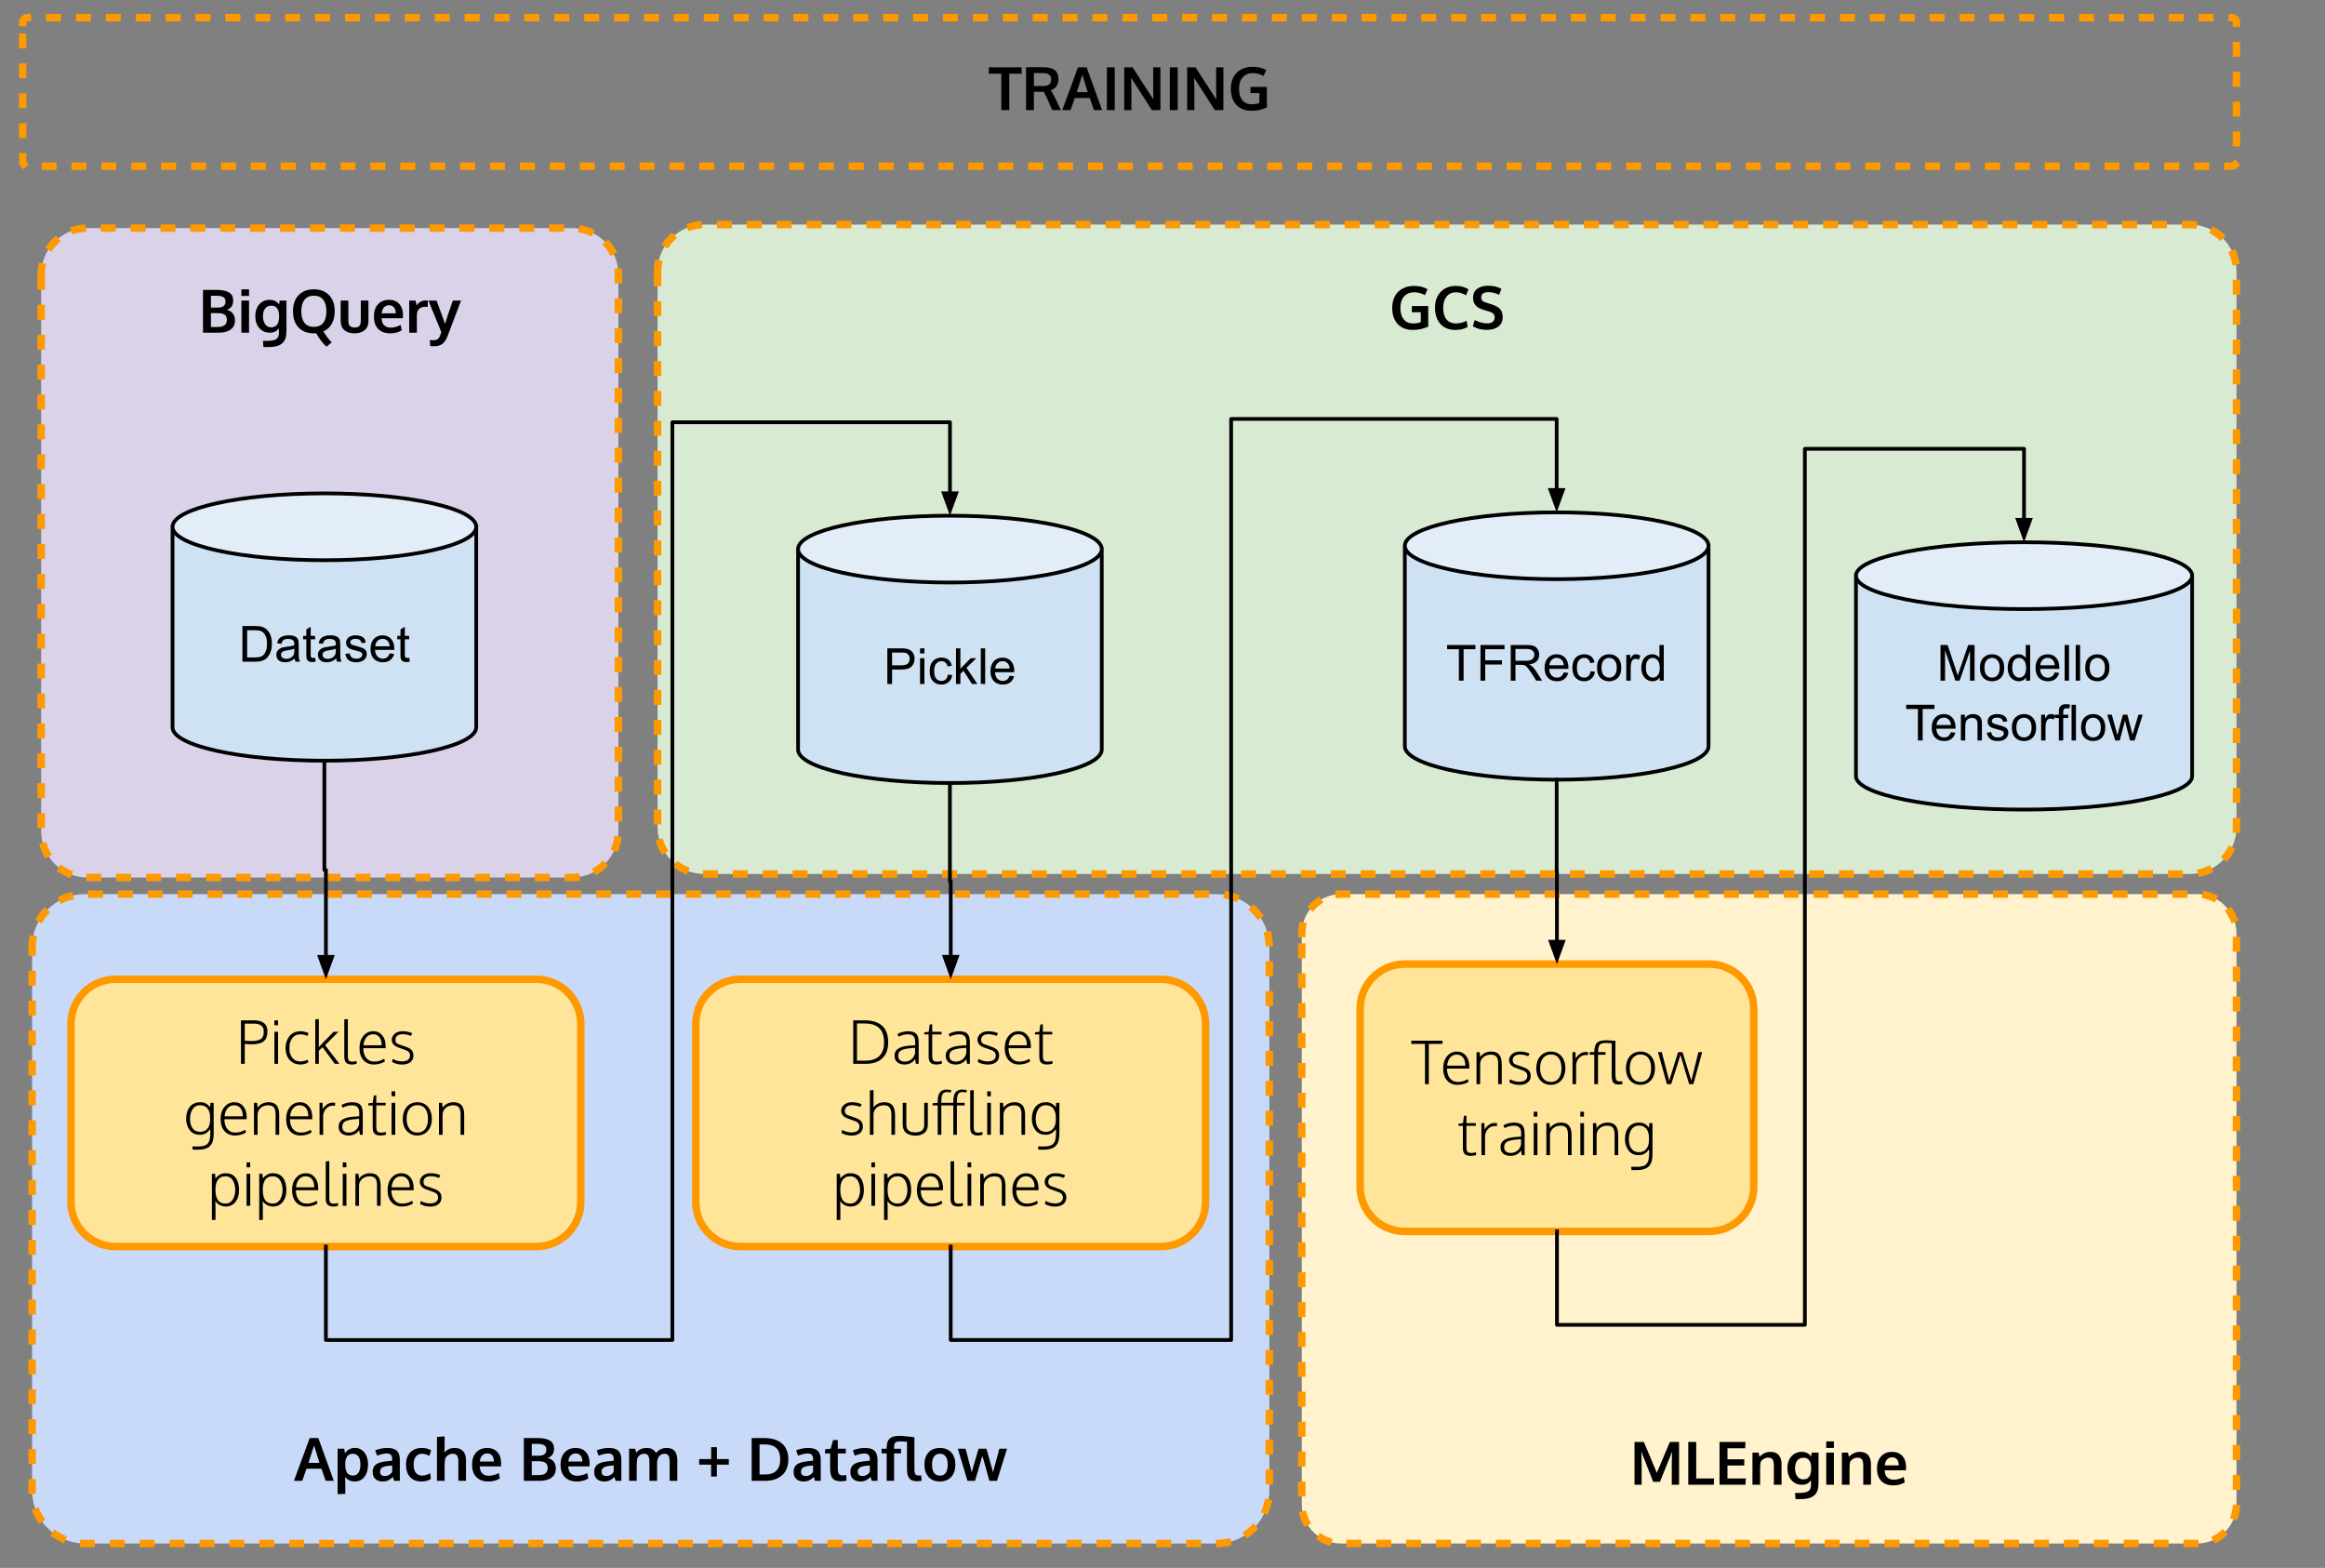 <svg version="1.1" viewBox="0.0 0.0 622.115 419.522" fill="none" stroke="none" stroke-linecap="square" stroke-miterlimit="10" xmlns:xlink="http://www.w3.org/1999/xlink" xmlns="http://www.w3.org/2000/svg"><rect x="0.0" y="0.0" width="622.115" height="419.522" fill="#808080" stroke="none"/><clipPath id="p.0"><path d="m0 0l622.115 0l0 419.522l-622.115 0l0 -419.522z" clip-rule="nonzero"/></clipPath><g clip-path="url(#p.0)"><path fill="#000000" fill-opacity="0.0" d="m0 0l622.115 0l0 419.522l-622.115 0z" fill-rule="evenodd"/><path fill="#000000" fill-opacity="0.0" d="m6.073 6.045l0 0c0 -0.731 0.593 -1.324 1.324 -1.324l589.699 0c0.351 0 0.688 0.139 0.936 0.388c0.248 0.248 0.388 0.585 0.388 0.936l0 37.101c0 0.731 -0.593 1.324 -1.324 1.324l-589.699 0c-0.731 0 -1.324 -0.593 -1.324 -1.324z" fill-rule="evenodd"/><path stroke="#ff9900" stroke-width="2.0" stroke-linejoin="round" stroke-linecap="butt" stroke-dasharray="2.0,6.0" d="m6.073 6.045l0 0c0 -0.731 0.593 -1.324 1.324 -1.324l589.699 0c0.351 0 0.688 0.139 0.936 0.388c0.248 0.248 0.388 0.585 0.388 0.936l0 37.101c0 0.731 -0.593 1.324 -1.324 1.324l-589.699 0c-0.731 0 -1.324 -0.593 -1.324 -1.324z" fill-rule="evenodd"/><path fill="#000000" d="m267.93 29.469l0 -9.75l-3.344 0l0 -1.703l8.781 0l0 1.703l-3.312 0l0 9.75l-2.125 0zm6.625 0l0 -11.484l4.234 0q0.875 0 1.5 0.078q0.641 0.078 1.219 0.297q0.578 0.203 0.922 0.562q0.359 0.344 0.562 0.906q0.219 0.562 0.219 1.344q0 2.281 -2.078 3.0q0.422 0.469 1.047 1.766l1.703 3.531l-2.312 0l-1.328 -3.0q-0.766 -1.609 -0.938 -1.906q-0.141 0 -0.891 0l-1.766 -0.016l0 4.922l-2.094 0zm4.422 -6.438q1.219 0 1.75 -0.438q0.531 -0.438 0.531 -1.391q0 -0.844 -0.547 -1.234q-0.531 -0.406 -1.641 -0.406l-2.422 0l0 3.453q0.109 0 1.156 0.016q1.047 0 1.172 0zm5.25 6.438l4.219 -11.453l2.312 0l4.141 11.453l-2.172 0l-1.125 -3.234l-4.016 0l-1.141 3.234l-2.219 0zm3.891 -4.812l2.938 0q-1.406 -4.516 -1.438 -4.656l-1.5 4.656zm8.055 4.812l0 -11.453l2.109 0l0 11.453l-2.109 0zm4.641 0l0 -11.453l2.25 0q0.609 0.953 2.469 3.844q1.875 2.891 2.281 3.516q0.125 0.188 0.406 0.609q0.281 0.422 0.406 0.609q-0.062 -2.688 -0.062 -2.781l0 -5.797l1.938 0l0 11.453l-2.281 0l-5.172 -8.047l-0.375 -0.625q0.062 2.062 0.062 2.906l0 5.766l-1.922 0zm12.203 0l0 -11.453l2.109 0l0 11.453l-2.109 0zm4.641 0l0 -11.453l2.25 0q0.609 0.953 2.469 3.844q1.875 2.891 2.281 3.516q0.125 0.188 0.406 0.609q0.281 0.422 0.406 0.609q-0.062 -2.688 -0.062 -2.781l0 -5.797l1.938 0l0 11.453l-2.281 0l-5.172 -8.047l-0.375 -0.625q0.062 2.062 0.062 2.906l0 5.766l-1.922 0zm17.25 0.172q-2.609 0 -4.094 -1.578q-1.469 -1.594 -1.469 -4.328q0 -1.75 0.688 -3.062q0.688 -1.328 2.016 -2.062q1.344 -0.75 3.172 -0.75q2.078 0 3.578 0.891l-0.688 1.578q-1.422 -0.766 -2.859 -0.766q-1.734 0 -2.734 1.125q-0.984 1.125 -0.984 3.062q0 1.922 0.875 3.047q0.891 1.109 2.594 1.109q1.094 0 1.984 -0.344l0 -2.656l-2.391 0l0.016 -1.656l4.375 0l0 5.516q-1.062 0.438 -2.016 0.656q-0.953 0.219 -2.062 0.219z" fill-rule="nonzero"/><path fill="#fff2cc" d="m348.323 249.784l0 0c0 -5.822 4.72 -10.542 10.542 -10.542l229.026 0c2.796 0 5.477 1.111 7.455 3.088c1.977 1.977 3.088 4.659 3.088 7.454l0 152.679c0 5.822 -4.72 10.542 -10.542 10.542l-229.026 0c-5.822 0 -10.542 -4.72 -10.542 -10.542z" fill-rule="evenodd"/><path stroke="#ff9900" stroke-width="2.0" stroke-linejoin="round" stroke-linecap="butt" stroke-dasharray="2.0,6.0" d="m348.323 249.784l0 0c0 -5.822 4.72 -10.542 10.542 -10.542l229.026 0c2.796 0 5.477 1.111 7.455 3.088c1.977 1.977 3.088 4.659 3.088 7.454l0 152.679c0 5.822 -4.72 10.542 -10.542 10.542l-229.026 0c-5.822 0 -10.542 -4.72 -10.542 -10.542z" fill-rule="evenodd"/><path fill="#000000" d="m437.358 397.278l0 -11.453l2.5 0l3.469 8.266l3.484 -8.266l2.469 0l0 11.453l-1.953 0l0 -5.656l0.062 -3.25l-0.297 0.859l-2.922 7.266l-1.812 0l-2.875 -7.297l-0.281 -0.859l0.062 3.312l0 5.625l-1.906 0zm14.383 0l0 -11.453l2.125 0l0 9.766l4.781 0l-0.062 1.688l-6.844 0zm8.367 0l0 -11.453l6.938 0l-0.078 1.688l-4.734 0l0 2.953l4.5 0l0 1.672l-4.5 0l0 3.453l4.906 0l-0.078 1.688l-6.953 0zm8.812 0l0 -8.594l1.641 0l0.234 1.094q1.312 -1.297 2.906 -1.297q1.5 0 2.25 0.859q0.75 0.859 0.75 2.5l0 5.438l-2.062 0l0 -5.188q0 -1.031 -0.328 -1.547q-0.328 -0.516 -1.188 -0.516q-0.656 0 -1.219 0.344q-0.547 0.328 -0.797 0.844q-0.141 0.609 -0.141 1.875l0 4.188l-2.047 0zm11.516 3.844l-0.125 -1.656l1.047 0q1.797 0 2.516 -0.484q0.719 -0.469 0.719 -1.766q0 -0.516 -0.047 -1.125q-0.203 0.281 -0.391 0.469q-0.172 0.172 -0.453 0.359q-0.281 0.172 -0.672 0.266q-0.375 0.094 -0.875 0.094q-1.703 0 -2.797 -1.219q-1.094 -1.234 -1.094 -3.172q0 -1.031 0.297 -1.875q0.312 -0.859 0.828 -1.406q0.531 -0.547 1.203 -0.828q0.688 -0.297 1.469 -0.297q1.719 0 2.562 1.25l0.141 -1.047l1.828 0l0 7.984q0 0.641 -0.062 1.156q-0.062 0.516 -0.219 0.984q-0.156 0.469 -0.406 0.812q-0.25 0.359 -0.641 0.641q-0.375 0.297 -0.906 0.484q-0.516 0.188 -1.203 0.281q-0.688 0.094 -1.547 0.094l-1.172 0zm2.047 -5.281q2.125 0 2.141 -2.828l0 -0.297q-0.016 -1.281 -0.531 -1.969q-0.516 -0.703 -1.5 -0.703q-1.125 0 -1.703 0.766q-0.578 0.766 -0.578 2.078q0 1.25 0.578 2.109q0.578 0.844 1.594 0.844zm6.18 1.438l0 -8.594l2.047 0l0 8.594l-2.047 0zm0 -9.844l0 -1.75l2.047 0l0 1.75l-2.047 0zm4.18 9.844l0 -8.594l1.641 0l0.234 1.094q1.312 -1.297 2.906 -1.297q1.5 0 2.25 0.859q0.75 0.859 0.75 2.5l0 5.438l-2.062 0l0 -5.188q0 -1.031 -0.328 -1.547q-0.328 -0.516 -1.188 -0.516q-0.656 0 -1.219 0.344q-0.547 0.328 -0.797 0.844q-0.141 0.609 -0.141 1.875l0 4.188l-2.047 0zm13.766 0.172q-2.078 0 -3.234 -1.188q-1.141 -1.203 -1.141 -3.312q0 -2.047 1.078 -3.25q1.094 -1.219 2.969 -1.219q1.766 0 2.75 1.109q0.984 1.109 0.984 2.938q0 0.141 -0.016 0.438q0 0.297 0 0.438l-5.703 0q0.031 1.203 0.656 1.859q0.625 0.656 1.734 0.656q1.406 0 2.703 -0.734l0.281 1.453q-1.281 0.812 -3.062 0.812zm-2.281 -5.344l3.75 0q0 -1.047 -0.484 -1.609q-0.469 -0.562 -1.312 -0.562q-0.781 0 -1.328 0.547q-0.547 0.547 -0.625 1.625z" fill-rule="nonzero"/><path fill="#c9daf8" d="m8.591 253.349l0 0c0 -7.792 6.316 -14.108 14.108 -14.108l302.839 0c3.742 0 7.33 1.486 9.976 4.132c2.646 2.646 4.132 6.234 4.132 9.976l0 145.548c0 7.792 -6.316 14.108 -14.108 14.108l-302.839 0c-7.792 0 -14.108 -6.316 -14.108 -14.108z" fill-rule="evenodd"/><path stroke="#ff9900" stroke-width="2.0" stroke-linejoin="round" stroke-linecap="butt" stroke-dasharray="2.0,6.0" d="m8.591 253.349l0 0c0 -7.792 6.316 -14.108 14.108 -14.108l302.839 0c3.742 0 7.33 1.486 9.976 4.132c2.646 2.646 4.132 6.234 4.132 9.976l0 145.548c0 7.792 -6.316 14.108 -14.108 14.108l-302.839 0c-7.792 0 -14.108 -6.316 -14.108 -14.108z" fill-rule="evenodd"/><path fill="#000000" d="m78.649 396.233l4.219 -11.453l2.312 0l4.141 11.453l-2.172 0l-1.125 -3.234l-4.016 0l-1.141 3.234l-2.219 0zm3.891 -4.812l2.938 0q-1.406 -4.516 -1.438 -4.656l-1.5 4.656zm7.805 8.391l0 -12.172l1.75 0l0.219 1.203q0.422 -0.672 1.125 -1.047q0.703 -0.375 1.562 -0.375q1.047 0 1.844 0.594q0.812 0.578 1.219 1.594q0.422 1.016 0.422 2.281q0 2.0 -0.969 3.266q-0.969 1.25 -2.609 1.25q-0.812 0 -1.484 -0.328q-0.656 -0.328 -1.094 -0.891q0.062 1.141 0.062 1.281l0 3.234l-2.047 0.109zm4.125 -4.984q0.906 0 1.438 -0.766q0.531 -0.766 0.531 -2.188q0 -1.438 -0.531 -2.156q-0.531 -0.734 -1.484 -0.734q-2.031 0 -2.047 2.766q0 1.594 0.516 2.344q0.531 0.734 1.578 0.734zm7.922 1.578q-1.203 0 -1.938 -0.656q-0.734 -0.672 -0.734 -1.922q0 -1.328 0.875 -1.969q0.875 -0.656 2.641 -0.828q0.234 -0.031 0.516 -0.062q0.281 -0.031 0.625 -0.062q0.359 -0.031 0.562 -0.047l0 -0.453q0 -0.781 -0.359 -1.141q-0.359 -0.359 -1.094 -0.359q-1.047 0 -2.578 0.594q-0.016 -0.031 -0.266 -0.719q-0.25 -0.688 -0.25 -0.703q1.516 -0.641 3.281 -0.641q1.734 0 2.516 0.75q0.797 0.75 0.797 2.438l0 5.609l-1.516 0q-0.016 -0.031 -0.188 -0.516q-0.156 -0.5 -0.156 -0.531q-0.641 0.625 -1.25 0.922q-0.609 0.297 -1.484 0.297zm0.547 -1.469q0.719 0 1.234 -0.328q0.531 -0.344 0.766 -0.828l0 -1.656q-0.031 0 -0.422 0.031q-0.375 0.031 -0.406 0.031q-1.25 0.109 -1.828 0.469q-0.578 0.359 -0.578 1.156q0 0.547 0.312 0.844q0.328 0.281 0.922 0.281zm9.859 1.469q-1.969 0 -3.062 -1.172q-1.094 -1.188 -1.094 -3.359q0 -2.109 1.141 -3.266q1.156 -1.172 3.047 -1.172q1.5 0 2.547 0.641l-0.484 1.469q-1.062 -0.562 -1.984 -0.562q-1.031 0 -1.641 0.75q-0.594 0.734 -0.594 2.156q0 1.438 0.594 2.188q0.594 0.75 1.672 0.75q1.125 0 2.156 -0.656l0.203 1.547q-0.547 0.359 -1.125 0.516q-0.578 0.172 -1.375 0.172zm4.125 -0.172l0 -11.75l2.047 -0.141l0 2.484q0 0.172 -0.031 1.0q-0.016 0.812 -0.016 0.828q1.016 -1.219 2.75 -1.219q1.438 0 2.219 0.828q0.797 0.812 0.797 2.531l0 5.438l-2.047 0l0 -5.219q0 -1.047 -0.344 -1.531q-0.328 -0.5 -1.125 -0.5q-0.688 0 -1.219 0.344q-0.531 0.344 -0.797 0.891q-0.188 0.719 -0.188 1.875l0 4.141l-2.047 0zm13.758 0.172q-2.078 0 -3.234 -1.188q-1.141 -1.203 -1.141 -3.312q0 -2.047 1.078 -3.25q1.094 -1.219 2.969 -1.219q1.766 0 2.75 1.109q0.984 1.109 0.984 2.938q0 0.141 -0.016 0.438q0 0.297 0 0.438l-5.703 0q0.031 1.203 0.656 1.859q0.625 0.656 1.734 0.656q1.406 0 2.703 -0.734l0.281 1.453q-1.281 0.812 -3.062 0.812zm-2.281 -5.344l3.75 0q0 -1.047 -0.484 -1.609q-0.469 -0.562 -1.312 -0.562q-0.781 0 -1.328 0.547q-0.547 0.547 -0.625 1.625zm11.766 5.172l0 -11.453l3.578 0q2.266 0 3.375 0.672q1.125 0.656 1.125 2.203q0 0.25 -0.031 0.5q-0.031 0.234 -0.141 0.547q-0.109 0.312 -0.297 0.562q-0.172 0.25 -0.5 0.484q-0.312 0.234 -0.734 0.375q1.062 0.25 1.625 0.984q0.562 0.734 0.562 1.797q0 1.625 -1.156 2.484q-1.141 0.844 -3.156 0.844l-4.25 0zm2.125 -1.531l1.828 0q2.438 0 2.438 -1.906q0 -0.969 -0.609 -1.391q-0.609 -0.422 -1.875 -0.422l-1.781 0l0 3.719zm0 -5.188l1.812 0q2.094 0 2.094 -1.609q0 -0.891 -0.609 -1.219q-0.594 -0.344 -1.922 -0.344l-1.375 0l0 3.172zm12.07 6.891q-2.078 0 -3.234 -1.188q-1.141 -1.203 -1.141 -3.312q0 -2.047 1.078 -3.25q1.094 -1.219 2.969 -1.219q1.766 0 2.75 1.109q0.984 1.109 0.984 2.938q0 0.141 -0.016 0.438q0 0.297 0 0.438l-5.703 0q0.031 1.203 0.656 1.859q0.625 0.656 1.734 0.656q1.406 0 2.703 -0.734l0.281 1.453q-1.281 0.812 -3.062 0.812zm-2.281 -5.344l3.75 0q0 -1.047 -0.484 -1.609q-0.469 -0.562 -1.312 -0.562q-0.781 0 -1.328 0.547q-0.547 0.547 -0.625 1.625zm9.586 5.344q-1.203 0 -1.938 -0.656q-0.734 -0.672 -0.734 -1.922q0 -1.328 0.875 -1.969q0.875 -0.656 2.641 -0.828q0.234 -0.031 0.516 -0.062q0.281 -0.031 0.625 -0.062q0.359 -0.031 0.562 -0.047l0 -0.453q0 -0.781 -0.359 -1.141q-0.359 -0.359 -1.094 -0.359q-1.047 0 -2.578 0.594q-0.016 -0.031 -0.266 -0.719q-0.25 -0.688 -0.25 -0.703q1.516 -0.641 3.281 -0.641q1.734 0 2.516 0.75q0.797 0.75 0.797 2.438l0 5.609l-1.516 0q-0.016 -0.031 -0.188 -0.516q-0.156 -0.5 -0.156 -0.531q-0.641 0.625 -1.25 0.922q-0.609 0.297 -1.484 0.297zm0.547 -1.469q0.719 0 1.234 -0.328q0.531 -0.344 0.766 -0.828l0 -1.656q-0.031 0 -0.422 0.031q-0.375 0.031 -0.406 0.031q-1.25 0.109 -1.828 0.469q-0.578 0.359 -0.578 1.156q0 0.547 0.312 0.844q0.328 0.281 0.922 0.281zm6.109 1.297l0 -8.594l1.656 0l0.234 1.094q0.156 -0.188 0.297 -0.344q0.141 -0.156 0.391 -0.344q0.266 -0.188 0.547 -0.312q0.281 -0.125 0.703 -0.203q0.422 -0.094 0.891 -0.094q1.031 0 1.641 0.422q0.609 0.406 0.859 0.953q0.469 -0.656 1.203 -1.016q0.734 -0.359 1.625 -0.359q1.484 0 2.172 0.844q0.688 0.828 0.688 2.469l0 5.484l-2.047 0l0 -4.875q0 -1.266 -0.281 -1.812q-0.281 -0.562 -1.062 -0.562q-1.188 0 -1.719 1.078q-0.219 0.469 -0.297 1.141l0 5.031l-2.047 0l0 -4.969q0 -1.156 -0.312 -1.719q-0.297 -0.562 -1.094 -0.562q-0.641 0 -1.109 0.328q-0.469 0.328 -0.719 0.859q-0.172 0.797 -0.172 1.891l0 4.172l-2.047 0zm21.953 -1.141l0 -3.188l-3.188 0l0 -1.5l3.203 0l0 -3.188l1.547 0l0 3.188l3.172 0l0 1.5l-3.188 0l0 3.188l-1.547 0zm12.961 -0.562l1.516 0q1.969 0 2.984 -1.016q1.031 -1.031 1.031 -3.0q0 -2.109 -1.062 -3.062q-1.047 -0.969 -3.172 -0.969l-1.297 0l0 8.047zm-2.109 1.703l0 -11.453l3.312 0q1.5 0 2.688 0.344q1.188 0.344 2.031 1.047q0.859 0.688 1.312 1.781q0.469 1.078 0.469 2.516q0 2.766 -1.672 4.266q-1.672 1.5 -4.641 1.5l-3.5 0zm13.891 0.172q-1.203 0 -1.938 -0.656q-0.734 -0.672 -0.734 -1.922q0 -1.328 0.875 -1.969q0.875 -0.656 2.641 -0.828q0.234 -0.031 0.516 -0.062q0.281 -0.031 0.625 -0.062q0.359 -0.031 0.562 -0.047l0 -0.453q0 -0.781 -0.359 -1.141q-0.359 -0.359 -1.094 -0.359q-1.047 0 -2.578 0.594q-0.016 -0.031 -0.266 -0.719q-0.25 -0.688 -0.25 -0.703q1.516 -0.641 3.281 -0.641q1.734 0 2.516 0.75q0.797 0.75 0.797 2.438l0 5.609l-1.516 0q-0.016 -0.031 -0.188 -0.516q-0.156 -0.5 -0.156 -0.531q-0.641 0.625 -1.25 0.922q-0.609 0.297 -1.484 0.297zm0.547 -1.469q0.719 0 1.234 -0.328q0.531 -0.344 0.766 -0.828l0 -1.656q-0.031 0 -0.422 0.031q-0.375 0.031 -0.406 0.031q-1.25 0.109 -1.828 0.469q-0.578 0.359 -0.578 1.156q0 0.547 0.312 0.844q0.328 0.281 0.922 0.281zm9.531 1.422q-0.875 0 -1.453 -0.203q-0.578 -0.219 -0.906 -0.656q-0.328 -0.453 -0.469 -1.062q-0.141 -0.609 -0.141 -1.5l0 -4.047l-1.406 0l0.078 -1.109l1.469 -0.141l0.656 -2.328l1.25 0l0 2.328l2.141 0l0 1.25l-2.141 0l0 4.094q0 0.969 0.281 1.391q0.281 0.406 1.047 0.406q0.438 0 0.953 -0.078l0.047 1.469q-0.016 0 -0.188 0.047q-0.172 0.031 -0.344 0.062q-0.156 0.031 -0.406 0.047q-0.25 0.031 -0.469 0.031zm5.109 0.047q-1.203 0 -1.938 -0.656q-0.734 -0.672 -0.734 -1.922q0 -1.328 0.875 -1.969q0.875 -0.656 2.641 -0.828q0.234 -0.031 0.516 -0.062q0.281 -0.031 0.625 -0.062q0.359 -0.031 0.562 -0.047l0 -0.453q0 -0.781 -0.359 -1.141q-0.359 -0.359 -1.094 -0.359q-1.047 0 -2.578 0.594q-0.016 -0.031 -0.266 -0.719q-0.25 -0.688 -0.25 -0.703q1.516 -0.641 3.281 -0.641q1.734 0 2.516 0.75q0.797 0.75 0.797 2.438l0 5.609l-1.516 0q-0.016 -0.031 -0.188 -0.516q-0.156 -0.5 -0.156 -0.531q-0.641 0.625 -1.25 0.922q-0.609 0.297 -1.484 0.297zm0.547 -1.469q0.719 0 1.234 -0.328q0.531 -0.344 0.766 -0.828l0 -1.656q-0.031 0 -0.422 0.031q-0.375 0.031 -0.406 0.031q-1.25 0.109 -1.828 0.469q-0.578 0.359 -0.578 1.156q0 0.547 0.312 0.844q0.328 0.281 0.922 0.281zm14.703 1.406q-0.516 0 -0.922 -0.094q-0.406 -0.094 -0.703 -0.25q-0.281 -0.156 -0.484 -0.406q-0.203 -0.266 -0.344 -0.547q-0.125 -0.281 -0.203 -0.688q-0.062 -0.422 -0.094 -0.812q-0.016 -0.406 -0.016 -0.938l0 -6.828q-0.078 0 -0.453 -0.031q-0.375 -0.047 -0.703 -0.062q-0.328 -0.016 -0.641 -0.016q-0.969 0 -1.312 0.328q-0.328 0.312 -0.344 1.125l0 0.531l1.859 0l0 1.219l-1.859 0l0 7.359l-1.984 0l0 -7.359l-1.359 0l0 -1.219l1.359 0l0 -0.359q0.016 -1.625 0.781 -2.359q0.781 -0.734 2.547 -0.734q0.828 0 2.438 0.172q1.609 0.172 1.656 0.172l0 8.375q0 0.391 0.016 0.641q0.016 0.234 0.062 0.484q0.047 0.234 0.125 0.359q0.078 0.125 0.219 0.234q0.156 0.094 0.375 0.141q0.219 0.031 0.516 0.031q0.094 0 0.5 -0.031l0.109 1.438q-0.016 0 -0.234 0.031q-0.203 0.047 -0.422 0.062q-0.219 0.031 -0.484 0.031zm6.039 -1.5q1.047 0 1.562 -0.75q0.531 -0.766 0.531 -2.188q0 -1.422 -0.531 -2.172q-0.516 -0.75 -1.578 -0.75q-1.031 0 -1.562 0.75q-0.531 0.75 -0.531 2.188q0 1.406 0.531 2.172q0.531 0.75 1.578 0.75zm-0.047 1.562q-1.906 0 -3.0 -1.234q-1.094 -1.25 -1.094 -3.266q0 -2.078 1.094 -3.266q1.094 -1.203 3.078 -1.203q1.922 0 3.016 1.219q1.094 1.219 1.094 3.25q0 2.062 -1.109 3.281q-1.094 1.219 -3.078 1.219zm7.43 -0.172l-2.594 -8.594l2.078 0l1.656 6.297q0.047 -0.172 0.875 -3.062q0.844 -2.891 0.953 -3.234l2.109 0q0.094 0.328 0.891 3.203q0.797 2.859 0.859 3.078l1.703 -6.281l2.047 0l-2.688 8.594l-2.031 0q-0.109 -0.344 -0.953 -3.406q-0.844 -3.062 -0.922 -3.297q-0.156 0.562 -1.0 3.438q-0.828 2.859 -0.969 3.266l-2.016 0z" fill-rule="nonzero"/><path fill="#ffe599" d="m186.182 273.942l0 0c0 -6.584 5.337 -11.922 11.921 -11.922l112.566 0c3.162 0 6.194 1.256 8.43 3.492c2.236 2.236 3.492 5.268 3.492 8.43l0 47.685c0 6.584 -5.337 11.922 -11.922 11.922l-112.566 0c-6.584 0 -11.921 -5.337 -11.921 -11.922z" fill-rule="evenodd"/><path stroke="#ff9900" stroke-width="2.0" stroke-linejoin="round" stroke-linecap="butt" d="m186.182 273.942l0 0c0 -6.584 5.337 -11.922 11.921 -11.922l112.566 0c3.162 0 6.194 1.256 8.43 3.492c2.236 2.236 3.492 5.268 3.492 8.43l0 47.685c0 6.584 -5.337 11.922 -11.922 11.922l-112.566 0c-6.584 0 -11.921 -5.337 -11.921 -11.922z" fill-rule="evenodd"/><path fill="#000000" d="m229.304 283.801l2.281 0q2.422 0 3.688 -1.234q1.281 -1.234 1.281 -3.688q0 -1.344 -0.359 -2.312q-0.359 -0.984 -1.047 -1.578q-0.688 -0.594 -1.625 -0.859q-0.938 -0.281 -2.156 -0.281l-2.062 0l0 9.953zm-1.0 0.844l0 -11.625l3.156 0q1.422 0 2.531 0.344q1.125 0.328 1.953 1.016q0.828 0.688 1.266 1.828q0.453 1.125 0.453 2.625q0 2.859 -1.578 4.344q-1.562 1.469 -4.391 1.469l-3.391 0zm13.719 0.188q-1.203 0 -1.938 -0.609q-0.719 -0.609 -0.719 -1.75q0 -0.672 0.281 -1.156q0.297 -0.5 0.844 -0.812q0.547 -0.312 1.25 -0.484q0.719 -0.172 1.656 -0.234q1.0 -0.062 1.484 -0.109l0 -0.953q0 -0.984 -0.453 -1.469q-0.453 -0.5 -1.438 -0.5q-1.359 0 -2.547 0.641q-0.031 -0.078 -0.141 -0.328q-0.109 -0.266 -0.156 -0.406q0.484 -0.312 1.266 -0.516q0.781 -0.219 1.531 -0.219q1.531 0 2.203 0.656q0.672 0.656 0.672 2.344l0 5.719l-0.75 0q-0.047 -0.188 -0.125 -0.719q-0.062 -0.531 -0.062 -0.547q-1.016 1.453 -2.859 1.453zm0.031 -0.781q1.0 0 1.781 -0.578q0.781 -0.594 1.016 -1.641l0 -1.469q-1.125 0.094 -1.125 0.094q-1.906 0.172 -2.656 0.625q-0.734 0.453 -0.734 1.406q0 0.781 0.469 1.172q0.469 0.391 1.25 0.391zm8.508 0.781q-1.078 0 -1.578 -0.484q-0.5 -0.5 -0.5 -1.609l0 -5.953l-1.203 0l0.062 -0.578l1.156 -0.109l0.266 -1.969l0.672 -0.047l0 2.0l2.5 0l0 0.703l-2.5 0l0 5.75q0 0.906 0.297 1.219q0.297 0.312 1.047 0.312q0.484 0 1.203 -0.188l0.047 0.75q-0.953 0.203 -1.469 0.203zm5.156 0q-1.203 0 -1.938 -0.609q-0.719 -0.609 -0.719 -1.75q0 -0.672 0.281 -1.156q0.297 -0.5 0.844 -0.812q0.547 -0.312 1.25 -0.484q0.719 -0.172 1.656 -0.234q1.0 -0.062 1.484 -0.109l0 -0.953q0 -0.984 -0.453 -1.469q-0.453 -0.5 -1.438 -0.5q-1.359 0 -2.547 0.641q-0.031 -0.078 -0.141 -0.328q-0.109 -0.266 -0.156 -0.406q0.484 -0.312 1.266 -0.516q0.781 -0.219 1.531 -0.219q1.531 0 2.203 0.656q0.672 0.656 0.672 2.344l0 5.719l-0.75 0q-0.047 -0.188 -0.125 -0.719q-0.062 -0.531 -0.062 -0.547q-1.016 1.453 -2.859 1.453zm0.031 -0.781q1 0 1.781 -0.578q0.781 -0.594 1.016 -1.641l0 -1.469q-1.125 0.094 -1.125 0.094q-1.906 0.172 -2.656 0.625q-0.734 0.453 -0.734 1.406q0 0.781 0.469 1.172q0.469 0.391 1.25 0.391zm8.602 0.797q-0.828 0 -1.562 -0.203q-0.719 -0.219 -1.141 -0.5l0.141 -0.812q1.281 0.672 2.469 0.672q2.109 0 2.188 -1.562q0 -0.656 -0.422 -1.031q-0.422 -0.375 -1.703 -0.781q-0.672 -0.234 -0.75 -0.266q-2.0 -0.609 -2.016 -2.156q0 -0.906 0.781 -1.594q0.797 -0.688 2.141 -0.688q1.359 0 2.547 0.531l-0.328 0.719q-1.203 -0.453 -2.234 -0.453q-0.906 0 -1.422 0.406q-0.516 0.406 -0.516 1.094q0 0.578 0.328 0.891q0.344 0.297 1.359 0.578q0.109 0.031 0.391 0.141q0.297 0.109 0.328 0.125q1.359 0.406 1.891 0.984q0.531 0.562 0.531 1.531q-0.016 1.125 -0.844 1.75q-0.812 0.625 -2.156 0.625zm8.344 -0.016q-1.781 0 -2.828 -1.188q-1.031 -1.188 -1.031 -3.219q0 -1.969 1.016 -3.219q1.016 -1.25 2.641 -1.281q1.5 0 2.406 1.078q0.922 1.078 0.922 2.891q0 0.062 0 0.281q0 0.219 0 0.297l-5.969 0q0.016 1.656 0.797 2.625q0.781 0.953 2.062 0.953q0.844 0 1.453 -0.188q0.625 -0.203 1.297 -0.562l0.156 0.734q-1.297 0.797 -2.922 0.797zm-2.797 -5.141l4.875 0q0 -1.422 -0.625 -2.188q-0.609 -0.766 -1.688 -0.766q-1.094 0 -1.766 0.812q-0.672 0.812 -0.797 2.141zm10.273 5.141q-1.078 0 -1.578 -0.484q-0.5 -0.5 -0.5 -1.609l0 -5.953l-1.203 0l0.062 -0.578l1.156 -0.109l0.266 -1.969l0.672 -0.047l0 2.0l2.5 0l0 0.703l-2.5 0l0 5.75q0 0.906 0.297 1.219q0.297 0.312 1.047 0.312q0.484 0 1.203 -0.188l0.047 0.75q-0.953 0.203 -1.469 0.203z" fill-rule="nonzero"/><path fill="#000000" d="m227.883 303.847q-0.828 0 -1.562 -0.203q-0.719 -0.219 -1.141 -0.5l0.141 -0.812q1.281 0.672 2.469 0.672q2.109 0 2.188 -1.562q0 -0.656 -0.422 -1.031q-0.422 -0.375 -1.703 -0.781q-0.672 -0.234 -0.75 -0.266q-2.0 -0.609 -2.016 -2.156q0 -0.906 0.781 -1.594q0.797 -0.688 2.141 -0.688q1.359 0 2.547 0.531l-0.328 0.719q-1.203 -0.453 -2.234 -0.453q-0.906 0 -1.422 0.406q-0.516 0.406 -0.516 1.094q0 0.578 0.328 0.891q0.344 0.297 1.359 0.578q0.109 0.031 0.391 0.141q0.297 0.109 0.328 0.125q1.359 0.406 1.891 0.984q0.531 0.562 0.531 1.531q-0.016 1.125 -0.844 1.75q-0.812 0.625 -2.156 0.625zm4.875 -0.203l0 -11.891l0.969 -0.078l0 4.078q0 0.172 0 0.234q0 0.062 -0.016 0.078q0 0 0 0.078q0 0.078 -0.016 0.234q1.047 -1.453 3.0 -1.453q2.797 0 2.797 3.359l0 5.359l-0.969 0l0 -5.172q0 -1.438 -0.453 -2.078q-0.438 -0.656 -1.562 -0.656q-1.109 0 -1.859 0.594q-0.734 0.594 -0.906 1.516q-0.016 0.312 -0.016 0.938l0 4.859l-0.969 0zm12.164 0.219q-0.672 0 -1.25 -0.156q-0.578 -0.156 -1.078 -0.484q-0.484 -0.328 -0.766 -0.922q-0.281 -0.594 -0.281 -1.391l0 -5.828l0.969 0l0 5.844q0 0.609 0.188 1.031q0.188 0.422 0.531 0.641q0.359 0.219 0.75 0.312q0.406 0.078 0.938 0.078q0.516 0 0.906 -0.094q0.406 -0.094 0.75 -0.312q0.344 -0.219 0.531 -0.625q0.188 -0.422 0.188 -1.031l0 -5.844l0.969 0l0 5.828q0 0.656 -0.188 1.172q-0.188 0.516 -0.5 0.844q-0.312 0.328 -0.766 0.547q-0.438 0.219 -0.906 0.297q-0.453 0.094 -0.984 0.094zm10.156 -0.219l0 -7.859l-3.203 0l0 7.859l-0.969 0l0 -7.859l-1.406 0l0.062 -0.594l1.344 -0.109l0 -0.328q0 -1.688 0.594 -2.453q0.594 -0.766 1.812 -0.766q0.344 0 1.188 0.125l-0.062 0.641q-0.75 -0.094 -1.016 -0.094q-0.891 0 -1.219 0.578q-0.328 0.578 -0.328 2.016l0 0.281l3.203 0l0 -0.328q0 -1.688 0.578 -2.453q0.594 -0.766 1.812 -0.766q0.359 0 1.203 0.125l-0.078 0.641q-0.75 -0.094 -1.016 -0.094q-0.891 0 -1.219 0.578q-0.312 0.578 -0.312 2.016l0 0.281l2.078 0l0 0.703l-2.078 0l0 7.859l-0.969 0zm6.602 0.188q-1.078 0 -1.578 -0.484q-0.5 -0.5 -0.5 -1.609l0 -9.984l0.953 -0.078l0 10.016q0 0.781 0.281 1.078q0.281 0.297 0.859 0.297q0.469 0 1.172 -0.188l0.047 0.75q-0.766 0.203 -1.234 0.203zm2.477 -0.188l0 -8.562l0.984 0l0 8.562l-0.984 0zm0 -10.312l0 -1.312l0.969 0l0 1.312l-0.969 0zm3.383 10.312l0 -8.562l0.844 0l0.125 1.312q0.469 -0.688 1.234 -1.078q0.781 -0.391 1.688 -0.391q1.469 0 2.156 0.812q0.703 0.812 0.703 2.594l0 5.312l-0.969 0l0 -5.75q-0.047 -1.141 -0.5 -1.641q-0.438 -0.5 -1.453 -0.5q-1.156 0 -1.906 0.594q-0.734 0.578 -0.922 1.5q-0.031 0.375 -0.031 0.766l0 5.031l-0.969 0zm10.312 3.984l-0.109 -0.875l1.812 0q0.594 0 1.047 -0.109q0.469 -0.094 0.781 -0.266q0.328 -0.172 0.547 -0.469q0.219 -0.297 0.344 -0.594q0.125 -0.297 0.188 -0.781q0.078 -0.469 0.094 -0.875q0.016 -0.391 0.016 -0.984q0 0.078 -0.016 -0.047q-0.047 -0.531 -0.047 -0.531q-0.484 0.734 -1.156 1.141q-0.672 0.406 -1.641 0.406q-0.766 0 -1.406 -0.266q-0.625 -0.281 -1.031 -0.719q-0.391 -0.438 -0.672 -1.0q-0.266 -0.562 -0.391 -1.125q-0.109 -0.562 -0.109 -1.109q0 -0.688 0.109 -1.297q0.109 -0.625 0.391 -1.219q0.281 -0.594 0.703 -1.031q0.422 -0.438 1.078 -0.688q0.672 -0.266 1.516 -0.266q0.812 0 1.438 0.328q0.641 0.312 1.172 1.031l0.094 -1.203l0.859 0l0 7.938q0 0.516 -0.016 0.828q0 0.328 -0.094 0.859q-0.078 0.547 -0.219 0.891q-0.141 0.359 -0.438 0.781q-0.297 0.422 -0.719 0.656q-0.422 0.25 -1.078 0.422q-0.641 0.172 -1.469 0.172l-1.578 0zm1.984 -4.781q0.562 0 1.016 -0.172q0.469 -0.188 0.766 -0.484q0.312 -0.312 0.516 -0.719q0.203 -0.406 0.281 -0.828q0.094 -0.438 0.094 -0.906l0 -0.891q0 -0.609 -0.156 -1.141q-0.141 -0.547 -0.453 -1.0q-0.297 -0.453 -0.844 -0.719q-0.531 -0.266 -1.25 -0.266q-0.578 0 -1.047 0.219q-0.453 0.219 -0.75 0.594q-0.297 0.359 -0.5 0.859q-0.203 0.484 -0.297 1.0q-0.078 0.516 -0.078 1.047q0 0.484 0.078 0.938q0.078 0.438 0.266 0.906q0.188 0.453 0.484 0.797q0.297 0.344 0.781 0.562q0.484 0.203 1.094 0.203z" fill-rule="nonzero"/><path fill="#000000" d="m223.89 326.457l0 -12.375l0.859 0l0.094 1.219q0.594 -0.688 1.219 -1.031q0.625 -0.344 1.453 -0.344q1.828 0 2.734 1.219q0.906 1.203 0.906 3.312q0 1.922 -0.969 3.156q-0.953 1.219 -2.594 1.219q-0.844 0 -1.594 -0.391q-0.75 -0.406 -1.188 -1.062q0.047 0.969 0.047 1.906l0 3.109l-0.969 0.062zm3.641 -4.422q0.672 0 1.188 -0.312q0.516 -0.328 0.812 -0.859q0.312 -0.531 0.453 -1.156q0.156 -0.641 0.156 -1.312q0 -0.688 -0.156 -1.312q-0.141 -0.625 -0.438 -1.156q-0.297 -0.547 -0.828 -0.859q-0.516 -0.328 -1.188 -0.328q-0.734 0 -1.266 0.266q-0.516 0.266 -0.828 0.75q-0.312 0.484 -0.453 1.109q-0.141 0.609 -0.141 1.375q0 0.891 0.125 1.562q0.141 0.656 0.438 1.188q0.312 0.516 0.844 0.781q0.531 0.266 1.281 0.266zm5.633 0.609l0 -8.562l0.984 0l0 8.562l-0.984 0zm0 -10.312l0 -1.312l0.969 0l0 1.312l-0.969 0zm3.383 14.125l0 -12.375l0.859 0l0.094 1.219q0.594 -0.688 1.219 -1.031q0.625 -0.344 1.453 -0.344q1.828 0 2.734 1.219q0.906 1.203 0.906 3.312q0 1.922 -0.969 3.156q-0.953 1.219 -2.594 1.219q-0.844 0 -1.594 -0.391q-0.75 -0.406 -1.188 -1.062q0.047 0.969 0.047 1.906l0 3.109l-0.969 0.062zm3.641 -4.422q0.672 0 1.188 -0.312q0.516 -0.328 0.812 -0.859q0.312 -0.531 0.453 -1.156q0.156 -0.641 0.156 -1.312q0 -0.688 -0.156 -1.312q-0.141 -0.625 -0.438 -1.156q-0.297 -0.547 -0.828 -0.859q-0.516 -0.328 -1.188 -0.328q-0.734 0 -1.266 0.266q-0.516 0.266 -0.828 0.75q-0.312 0.484 -0.453 1.109q-0.141 0.609 -0.141 1.375q0 0.891 0.125 1.562q0.141 0.656 0.438 1.188q0.312 0.516 0.844 0.781q0.531 0.266 1.281 0.266zm9.008 0.797q-1.781 0 -2.828 -1.188q-1.031 -1.188 -1.031 -3.219q0 -1.969 1.016 -3.219q1.016 -1.25 2.641 -1.281q1.5 0 2.406 1.078q0.922 1.078 0.922 2.891q0 0.062 0 0.281q0 0.219 0 0.297l-5.969 0q0.016 1.656 0.797 2.625q0.781 0.953 2.062 0.953q0.844 0 1.453 -0.188q0.625 -0.203 1.297 -0.562l0.156 0.734q-1.297 0.797 -2.922 0.797zm-2.797 -5.141l4.875 0q0 -1.422 -0.625 -2.188q-0.609 -0.766 -1.688 -0.766q-1.094 0 -1.766 0.812q-0.672 0.812 -0.797 2.141zm10.023 5.141q-1.078 0 -1.578 -0.484q-0.5 -0.5 -0.5 -1.609l0 -9.984l0.953 -0.078l0 10.016q0 0.781 0.281 1.078q0.281 0.297 0.859 0.297q0.469 0 1.172 -0.188l0.047 0.75q-0.766 0.203 -1.234 0.203zm2.477 -0.188l0 -8.562l0.984 0l0 8.562l-0.984 0zm0 -10.312l0 -1.312l0.969 0l0 1.312l-0.969 0zm3.383 10.312l0 -8.562l0.844 0l0.125 1.312q0.469 -0.688 1.234 -1.078q0.781 -0.391 1.688 -0.391q1.469 0 2.156 0.812q0.703 0.812 0.703 2.594l0 5.312l-0.969 0l0 -5.75q-0.047 -1.141 -0.5 -1.641q-0.438 -0.5 -1.453 -0.5q-1.156 0 -1.906 0.594q-0.734 0.578 -0.922 1.5q-0.031 0.375 -0.031 0.766l0 5.031l-0.969 0zm12.469 0.188q-1.781 0 -2.828 -1.188q-1.031 -1.188 -1.031 -3.219q0 -1.969 1.016 -3.219q1.016 -1.25 2.641 -1.281q1.5 0 2.406 1.078q0.922 1.078 0.922 2.891q0 0.062 0 0.281q0 0.219 0 0.297l-5.969 0q0.016 1.656 0.797 2.625q0.781 0.953 2.062 0.953q0.844 0 1.453 -0.188q0.625 -0.203 1.297 -0.562l0.156 0.734q-1.297 0.797 -2.922 0.797zm-2.797 -5.141l4.875 0q0 -1.422 -0.625 -2.188q-0.609 -0.766 -1.688 -0.766q-1.094 0 -1.766 0.812q-0.672 0.812 -0.797 2.141zm10.367 5.156q-0.828 0 -1.562 -0.203q-0.719 -0.219 -1.141 -0.5l0.141 -0.812q1.281 0.672 2.469 0.672q2.109 0 2.188 -1.562q0 -0.656 -0.422 -1.031q-0.422 -0.375 -1.703 -0.781q-0.672 -0.234 -0.75 -0.266q-2.0 -0.609 -2.016 -2.156q0 -0.906 0.781 -1.594q0.797 -0.688 2.141 -0.688q1.359 0 2.547 0.531l-0.328 0.719q-1.203 -0.453 -2.234 -0.453q-0.906 0 -1.422 0.406q-0.516 0.406 -0.516 1.094q0 0.578 0.328 0.891q0.344 0.297 1.359 0.578q0.109 0.031 0.391 0.141q0.297 0.109 0.328 0.125q1.359 0.406 1.891 0.984q0.531 0.562 0.531 1.531q-0.016 1.125 -0.844 1.75q-0.812 0.625 -2.156 0.625z" fill-rule="nonzero"/><path fill="#d9ead3" d="m175.95 72.585l0 0c0 -6.901 5.594 -12.495 12.495 -12.495l397.498 0c3.314 0 6.492 1.316 8.836 3.66c2.343 2.343 3.66 5.522 3.66 8.836l0 148.773c0 6.901 -5.594 12.495 -12.495 12.495l-397.498 0c-6.901 0 -12.495 -5.594 -12.495 -12.495z" fill-rule="evenodd"/><path stroke="#ff9900" stroke-width="2.0" stroke-linejoin="round" stroke-linecap="butt" stroke-dasharray="2.0,6.0" d="m175.95 72.585l0 0c0 -6.901 5.594 -12.495 12.495 -12.495l397.498 0c3.314 0 6.492 1.316 8.836 3.66c2.343 2.343 3.66 5.522 3.66 8.836l0 148.773c0 6.901 -5.594 12.495 -12.495 12.495l-397.498 0c-6.901 0 -12.495 -5.594 -12.495 -12.495z" fill-rule="evenodd"/><path fill="#000000" d="m378.085 88.281q-2.609 0 -4.094 -1.578q-1.469 -1.594 -1.469 -4.328q0 -1.75 0.688 -3.062q0.688 -1.328 2.016 -2.062q1.344 -0.75 3.172 -0.75q2.078 0 3.578 0.891l-0.688 1.578q-1.422 -0.766 -2.859 -0.766q-1.734 0 -2.734 1.125q-0.984 1.125 -0.984 3.062q0 1.922 0.875 3.047q0.891 1.109 2.594 1.109q1.094 0 1.984 -0.344l0 -2.656l-2.391 0l0.016 -1.656l4.375 0l0 5.516q-1.062 0.438 -2.016 0.656q-0.953 0.219 -2.062 0.219zm11.344 0q-2.516 0 -3.984 -1.578q-1.469 -1.594 -1.469 -4.375q0 -2.641 1.531 -4.234q1.547 -1.594 4.031 -1.594q2.0 0 3.391 0.922l-0.656 1.609q-1.344 -0.828 -2.688 -0.828q-1.578 0 -2.5 1.141q-0.922 1.141 -0.922 3.047q0 1.984 0.891 3.078q0.891 1.078 2.531 1.078q1.438 0 2.844 -0.719l0.281 1.656q-1.312 0.797 -3.281 0.797zm8.383 -0.016q-2.078 0 -3.719 -0.953l0.516 -1.688q0.734 0.406 1.594 0.656q0.875 0.25 1.688 0.25q1.016 0 1.531 -0.422q0.516 -0.438 0.516 -1.25q0 -1.078 -1.438 -1.5q-0.109 -0.031 -0.578 -0.156q-0.469 -0.141 -0.875 -0.266q-0.406 -0.141 -0.594 -0.203q-2.297 -0.812 -2.297 -3.031q0 -1.562 1.094 -2.406q1.109 -0.844 2.938 -0.844q2.078 0 3.578 0.859l-0.641 1.547q-1.531 -0.688 -2.844 -0.688q-0.953 0 -1.438 0.328q-0.469 0.328 -0.5 1.109q0 0.953 0.938 1.234q0.188 0.078 0.922 0.312q0.734 0.234 0.953 0.297q1.578 0.516 2.25 1.281q0.672 0.766 0.672 2.141q0 1.625 -1.156 2.516q-1.156 0.875 -3.109 0.875z" fill-rule="nonzero"/><path fill="#cfe2f3" d="m375.9 146.035l0 0c0 4.938 18.191 8.941 40.63 8.941c22.439 0 40.63 -4.003 40.63 -8.941l0 53.646c0 4.938 -18.191 8.941 -40.63 8.941c-22.439 0 -40.63 -4.003 -40.63 -8.941z" fill-rule="evenodd"/><path fill="#e2edf7" d="m375.9 146.035l0 0c0 -4.938 18.191 -8.941 40.63 -8.941c22.439 0 40.63 4.003 40.63 8.941l0 0c0 4.938 -18.191 8.941 -40.63 8.941c-22.439 0 -40.63 -4.003 -40.63 -8.941z" fill-rule="evenodd"/><path fill="#000000" fill-opacity="0.0" d="m457.16 146.035l0 0c0 4.938 -18.191 8.941 -40.63 8.941c-22.439 0 -40.63 -4.003 -40.63 -8.941l0 0c0 -4.938 18.191 -8.941 40.63 -8.941c22.439 0 40.63 4.003 40.63 8.941l0 53.646c0 4.938 -18.191 8.941 -40.63 8.941c-22.439 0 -40.63 -4.003 -40.63 -8.941l0 -53.646" fill-rule="evenodd"/><path stroke="#000000" stroke-width="1.0" stroke-linejoin="round" stroke-linecap="butt" d="m457.16 146.035l0 0c0 4.938 -18.191 8.941 -40.63 8.941c-22.439 0 -40.63 -4.003 -40.63 -8.941l0 0c0 -4.938 18.191 -8.941 40.63 -8.941c22.439 0 40.63 4.003 40.63 8.941l0 53.646c0 4.938 -18.191 8.941 -40.63 8.941c-22.439 0 -40.63 -4.003 -40.63 -8.941l0 -53.646" fill-rule="evenodd"/><path fill="#000000" d="m390.359 182.129l0 -8.422l-3.141 0l0 -1.125l7.562 0l0 1.125l-3.156 0l0 8.422l-1.266 0zm5.782 0l0 -9.547l6.438 0l0 1.125l-5.172 0l0 2.969l4.469 0l0 1.125l-4.469 0l0 4.328l-1.266 0zm8.094 0l0 -9.547l4.234 0q1.266 0 1.922 0.266q0.672 0.25 1.062 0.906q0.406 0.656 0.406 1.438q0 1.016 -0.656 1.719q-0.656 0.688 -2.031 0.875q0.5 0.25 0.766 0.484q0.547 0.5 1.047 1.266l1.656 2.594l-1.578 0l-1.266 -1.984q-0.562 -0.859 -0.922 -1.312q-0.344 -0.453 -0.641 -0.641q-0.281 -0.188 -0.562 -0.25q-0.219 -0.047 -0.703 -0.047l-1.469 0l0 4.234l-1.266 0zm1.266 -5.328l2.719 0q0.859 0 1.344 -0.172q0.484 -0.188 0.734 -0.578q0.266 -0.391 0.266 -0.859q0 -0.672 -0.5 -1.109q-0.484 -0.438 -1.547 -0.438l-3.016 0l0 3.156zm12.922 3.109l1.203 0.141q-0.281 1.062 -1.062 1.656q-0.766 0.578 -1.969 0.578q-1.516 0 -2.406 -0.938q-0.891 -0.938 -0.891 -2.609q0 -1.75 0.891 -2.703q0.906 -0.969 2.344 -0.969q1.391 0 2.266 0.938q0.875 0.938 0.875 2.656q0 0.109 0 0.312l-5.156 0q0.062 1.141 0.641 1.75q0.578 0.594 1.438 0.594q0.656 0 1.109 -0.328q0.453 -0.344 0.719 -1.078zm-3.844 -1.906l3.859 0q-0.078 -0.859 -0.438 -1.297q-0.562 -0.688 -1.453 -0.688q-0.812 0 -1.359 0.547q-0.547 0.531 -0.609 1.438zm11.037 1.594l1.156 0.156q-0.188 1.188 -0.969 1.859q-0.781 0.672 -1.922 0.672q-1.406 0 -2.281 -0.922q-0.859 -0.938 -0.859 -2.656q0 -1.125 0.375 -1.969q0.375 -0.844 1.125 -1.25q0.766 -0.422 1.656 -0.422q1.125 0 1.844 0.578q0.719 0.562 0.922 1.609l-1.141 0.172q-0.172 -0.703 -0.594 -1.047q-0.406 -0.359 -0.984 -0.359q-0.891 0 -1.453 0.641q-0.547 0.641 -0.547 2.0q0 1.406 0.531 2.031q0.547 0.625 1.406 0.625q0.688 0 1.141 -0.422q0.469 -0.422 0.594 -1.297zm1.711 -0.922q0 -1.922 1.078 -2.844q0.891 -0.766 2.172 -0.766q1.422 0 2.328 0.938q0.906 0.922 0.906 2.578q0 1.328 -0.406 2.094q-0.391 0.766 -1.156 1.188q-0.766 0.422 -1.672 0.422q-1.453 0 -2.359 -0.922q-0.891 -0.938 -0.891 -2.688zm1.203 0q0 1.328 0.578 1.984q0.594 0.656 1.469 0.656q0.875 0 1.453 -0.656q0.578 -0.672 0.578 -2.031q0 -1.281 -0.594 -1.938q-0.578 -0.656 -1.438 -0.656q-0.875 0 -1.469 0.656q-0.578 0.656 -0.578 1.984zm6.631 3.453l0 -6.906l1.062 0l0 1.047q0.406 -0.734 0.734 -0.969q0.344 -0.234 0.766 -0.234q0.594 0 1.203 0.375l-0.406 1.078q-0.438 -0.25 -0.859 -0.25q-0.391 0 -0.703 0.234q-0.297 0.234 -0.422 0.641q-0.203 0.625 -0.203 1.359l0 3.625l-1.172 0zm8.938 0l0 -0.875q-0.656 1.031 -1.938 1.031q-0.812 0 -1.516 -0.453q-0.688 -0.453 -1.078 -1.266q-0.375 -0.828 -0.375 -1.891q0 -1.031 0.344 -1.875q0.344 -0.844 1.031 -1.281q0.703 -0.453 1.547 -0.453q0.625 0 1.109 0.266q0.5 0.25 0.797 0.672l0 -3.422l1.172 0l0 9.547l-1.094 0zm-3.703 -3.453q0 1.328 0.562 1.984q0.562 0.656 1.328 0.656q0.766 0 1.297 -0.625q0.531 -0.625 0.531 -1.906q0 -1.422 -0.547 -2.078q-0.547 -0.672 -1.344 -0.672q-0.781 0 -1.312 0.641q-0.516 0.625 -0.516 2.0z" fill-rule="nonzero"/><path fill="#cfe2f3" d="m496.612 154.035l0 0c0 4.938 20.137 8.941 44.976 8.941c24.84 0 44.976 -4.003 44.976 -8.941l0 53.646c0 4.938 -20.137 8.941 -44.976 8.941c-24.84 0 -44.976 -4.003 -44.976 -8.941z" fill-rule="evenodd"/><path fill="#e2edf7" d="m496.612 154.035l0 0c0 -4.938 20.137 -8.941 44.976 -8.941c24.84 0 44.976 4.003 44.976 8.941l0 0c0 4.938 -20.137 8.941 -44.976 8.941c-24.84 0 -44.976 -4.003 -44.976 -8.941z" fill-rule="evenodd"/><path fill="#000000" fill-opacity="0.0" d="m586.564 154.035l0 0c0 4.938 -20.137 8.941 -44.976 8.941c-24.84 0 -44.976 -4.003 -44.976 -8.941l0 0c0 -4.938 20.137 -8.941 44.976 -8.941c24.84 0 44.976 4.003 44.976 8.941l0 53.646c0 4.938 -20.137 8.941 -44.976 8.941c-24.84 0 -44.976 -4.003 -44.976 -8.941l0 -53.646" fill-rule="evenodd"/><path stroke="#000000" stroke-width="1.0" stroke-linejoin="round" stroke-linecap="butt" d="m586.564 154.035l0 0c0 4.938 -20.137 8.941 -44.976 8.941c-24.84 0 -44.976 -4.003 -44.976 -8.941l0 0c0 -4.938 20.137 -8.941 44.976 -8.941c24.84 0 44.976 4.003 44.976 8.941l0 53.646c0 4.938 -20.137 8.941 -44.976 8.941c-24.84 0 -44.976 -4.003 -44.976 -8.941l0 -53.646" fill-rule="evenodd"/><path fill="#000000" d="m519.235 182.129l0 -9.547l1.906 0l2.25 6.766q0.312 0.938 0.469 1.406q0.156 -0.516 0.5 -1.531l2.281 -6.641l1.703 0l0 9.547l-1.219 0l0 -7.984l-2.766 7.984l-1.141 0l-2.766 -8.125l0 8.125l-1.219 0zm10.556 -3.453q0 -1.922 1.078 -2.844q0.891 -0.766 2.172 -0.766q1.422 0 2.328 0.938q0.906 0.922 0.906 2.578q0 1.328 -0.406 2.094q-0.391 0.766 -1.156 1.188q-0.766 0.422 -1.672 0.422q-1.453 0 -2.359 -0.922q-0.891 -0.938 -0.891 -2.688zm1.203 0q0 1.328 0.578 1.984q0.594 0.656 1.469 0.656q0.875 0 1.453 -0.656q0.578 -0.672 0.578 -2.031q0 -1.281 -0.594 -1.938q-0.578 -0.656 -1.438 -0.656q-0.875 0 -1.469 0.656q-0.578 0.656 -0.578 1.984zm11.131 3.453l0 -0.875q-0.656 1.031 -1.938 1.031q-0.812 0 -1.516 -0.453q-0.688 -0.453 -1.078 -1.266q-0.375 -0.828 -0.375 -1.891q0 -1.031 0.344 -1.875q0.344 -0.844 1.031 -1.281q0.703 -0.453 1.547 -0.453q0.625 0 1.109 0.266q0.5 0.25 0.797 0.672l0 -3.422l1.172 0l0 9.547l-1.094 0zm-3.703 -3.453q0 1.328 0.562 1.984q0.562 0.656 1.328 0.656q0.766 0 1.297 -0.625q0.531 -0.625 0.531 -1.906q0 -1.422 -0.547 -2.078q-0.547 -0.672 -1.344 -0.672q-0.781 0 -1.312 0.641q-0.516 0.625 -0.516 2.0zm11.366 1.234l1.203 0.141q-0.281 1.062 -1.062 1.656q-0.766 0.578 -1.969 0.578q-1.516 0 -2.406 -0.938q-0.891 -0.938 -0.891 -2.609q0 -1.75 0.891 -2.703q0.906 -0.969 2.344 -0.969q1.391 0 2.266 0.938q0.875 0.938 0.875 2.656q0 0.109 0 0.312l-5.156 0q0.062 1.141 0.641 1.75q0.578 0.594 1.438 0.594q0.656 0 1.109 -0.328q0.453 -0.344 0.719 -1.078zm-3.844 -1.906l3.859 0q-0.078 -0.859 -0.438 -1.297q-0.562 -0.688 -1.453 -0.688q-0.812 0 -1.359 0.547q-0.547 0.531 -0.609 1.438zm6.506 4.125l0 -9.547l1.172 0l0 9.547l-1.172 0zm2.961 0l0 -9.547l1.172 0l0 9.547l-1.172 0zm2.539 -3.453q0 -1.922 1.078 -2.844q0.891 -0.766 2.172 -0.766q1.422 0 2.328 0.938q0.906 0.922 0.906 2.578q0 1.328 -0.406 2.094q-0.391 0.766 -1.156 1.188q-0.766 0.422 -1.672 0.422q-1.453 0 -2.359 -0.922q-0.891 -0.938 -0.891 -2.688zm1.203 0q0 1.328 0.578 1.984q0.594 0.656 1.469 0.656q0.875 0 1.453 -0.656q0.578 -0.672 0.578 -2.031q0 -1.281 -0.594 -1.938q-0.578 -0.656 -1.438 -0.656q-0.875 0 -1.469 0.656q-0.578 0.656 -0.578 1.984z" fill-rule="nonzero"/><path fill="#000000" d="m513.189 198.129l0 -8.422l-3.141 0l0 -1.125l7.563 0l0 1.125l-3.156 0l0 8.422l-1.266 0zm8.82 -2.219l1.203 0.141q-0.281 1.062 -1.062 1.656q-0.766 0.578 -1.969 0.578q-1.516 0 -2.406 -0.938q-0.891 -0.938 -0.891 -2.609q0 -1.75 0.891 -2.703q0.906 -0.969 2.344 -0.969q1.391 0 2.266 0.938q0.875 0.938 0.875 2.656q0 0.109 0 0.312l-5.156 0q0.062 1.141 0.641 1.75q0.578 0.594 1.438 0.594q0.656 0 1.109 -0.328q0.453 -0.344 0.719 -1.078zm-3.844 -1.906l3.859 0q-0.078 -0.859 -0.438 -1.297q-0.562 -0.688 -1.453 -0.688q-0.812 0 -1.359 0.547q-0.547 0.531 -0.609 1.438zm6.522 4.125l0 -6.906l1.062 0l0 0.984q0.75 -1.141 2.188 -1.141q0.625 0 1.156 0.219q0.531 0.219 0.781 0.594q0.266 0.359 0.375 0.859q0.062 0.328 0.062 1.141l0 4.25l-1.172 0l0 -4.203q0 -0.719 -0.141 -1.062q-0.141 -0.359 -0.484 -0.562q-0.344 -0.219 -0.812 -0.219q-0.75 0 -1.297 0.469q-0.547 0.469 -0.547 1.797l0 3.781l-1.172 0zm6.944 -2.062l1.156 -0.188q0.109 0.703 0.547 1.078q0.453 0.359 1.25 0.359q0.812 0 1.203 -0.328q0.391 -0.328 0.391 -0.766q0 -0.391 -0.359 -0.625q-0.234 -0.156 -1.188 -0.391q-1.297 -0.328 -1.797 -0.562q-0.484 -0.25 -0.75 -0.656q-0.25 -0.422 -0.25 -0.938q0 -0.453 0.203 -0.844q0.219 -0.406 0.578 -0.672q0.281 -0.188 0.75 -0.328q0.469 -0.141 1.016 -0.141q0.812 0 1.422 0.234q0.609 0.234 0.906 0.641q0.297 0.391 0.406 1.062l-1.141 0.156q-0.078 -0.531 -0.453 -0.828q-0.375 -0.312 -1.062 -0.312q-0.812 0 -1.156 0.266q-0.344 0.266 -0.344 0.625q0 0.234 0.141 0.422q0.156 0.188 0.453 0.312q0.172 0.062 1.031 0.297q1.25 0.328 1.734 0.547q0.5 0.203 0.781 0.609q0.281 0.406 0.281 1.0q0 0.594 -0.344 1.109q-0.344 0.516 -1.0 0.797q-0.641 0.281 -1.453 0.281q-1.344 0 -2.047 -0.562q-0.703 -0.562 -0.906 -1.656zm6.695 -1.391q0 -1.922 1.078 -2.844q0.891 -0.766 2.172 -0.766q1.422 0 2.328 0.938q0.906 0.922 0.906 2.578q0 1.328 -0.406 2.094q-0.391 0.766 -1.156 1.188q-0.766 0.422 -1.672 0.422q-1.453 0 -2.359 -0.922q-0.891 -0.938 -0.891 -2.688zm1.203 0q0 1.328 0.578 1.984q0.594 0.656 1.469 0.656q0.875 0 1.453 -0.656q0.578 -0.672 0.578 -2.031q0 -1.281 -0.594 -1.938q-0.578 -0.656 -1.438 -0.656q-0.875 0 -1.469 0.656q-0.578 0.656 -0.578 1.984zm6.631 3.453l0 -6.906l1.062 0l0 1.047q0.406 -0.734 0.734 -0.969q0.344 -0.234 0.766 -0.234q0.594 0 1.203 0.375l-0.406 1.078q-0.438 -0.25 -0.859 -0.25q-0.391 0 -0.703 0.234q-0.297 0.234 -0.422 0.641q-0.203 0.625 -0.203 1.359l0 3.625l-1.172 0zm4.735 0l0 -6.0l-1.031 0l0 -0.906l1.031 0l0 -0.734q0 -0.703 0.125 -1.047q0.172 -0.453 0.594 -0.734q0.422 -0.281 1.203 -0.281q0.484 0 1.094 0.109l-0.188 1.031q-0.359 -0.062 -0.688 -0.062q-0.531 0 -0.75 0.234q-0.219 0.219 -0.219 0.844l0 0.641l1.344 0l0 0.906l-1.344 0l0 6.0l-1.172 0zm3.406 0l0 -9.547l1.172 0l0 9.547l-1.172 0zm2.539 -3.453q0 -1.922 1.078 -2.844q0.891 -0.766 2.172 -0.766q1.422 0 2.328 0.938q0.906 0.922 0.906 2.578q0 1.328 -0.406 2.094q-0.391 0.766 -1.156 1.188q-0.766 0.422 -1.672 0.422q-1.453 0 -2.359 -0.922q-0.891 -0.938 -0.891 -2.688zm1.203 0q0 1.328 0.578 1.984q0.594 0.656 1.469 0.656q0.875 0 1.453 -0.656q0.578 -0.672 0.578 -2.031q0 -1.281 -0.594 -1.938q-0.578 -0.656 -1.438 -0.656q-0.875 0 -1.469 0.656q-0.578 0.656 -0.578 1.984zm7.928 3.453l-2.125 -6.906l1.219 0l1.094 3.984l0.422 1.484q0.016 -0.109 0.359 -1.422l1.094 -4.047l1.203 0l1.031 4.0l0.344 1.328l0.406 -1.344l1.172 -3.984l1.141 0l-2.156 6.906l-1.219 0l-1.094 -4.141l-0.266 -1.172l-1.406 5.312l-1.219 0z" fill-rule="nonzero"/><path fill="#000000" fill-opacity="0.0" d="m254.387 333.548l0 24.999l75.041 0l0 -246.453l87.101 0l0 25.013" fill-rule="evenodd"/><path stroke="#000000" stroke-width="1.0" stroke-linejoin="round" stroke-linecap="butt" d="m254.387 333.548l0 24.999l75.041 0l0 -246.453l87.101 0l0 19.013" fill-rule="evenodd"/><path fill="#000000" stroke="#000000" stroke-width="1.0" stroke-linecap="butt" d="m414.877 131.107l1.652 4.538l1.652 -4.538z" fill-rule="evenodd"/><path fill="#ffe599" d="m363.942 269.887l0 0c0 -6.584 5.337 -11.922 11.922 -11.922l81.48 0c3.162 0 6.194 1.256 8.43 3.492c2.236 2.236 3.492 5.268 3.492 8.43l0 47.685c0 6.584 -5.337 11.922 -11.922 11.922l-81.48 0c-6.584 0 -11.922 -5.337 -11.922 -11.922z" fill-rule="evenodd"/><path stroke="#ff9900" stroke-width="2.0" stroke-linejoin="round" stroke-linecap="butt" d="m363.942 269.887l0 0c0 -6.584 5.337 -11.922 11.922 -11.922l81.48 0c3.162 0 6.194 1.256 8.43 3.492c2.236 2.236 3.492 5.268 3.492 8.43l0 47.685c0 6.584 -5.337 11.922 -11.922 11.922l-81.48 0c-6.584 0 -11.922 -5.337 -11.922 -11.922z" fill-rule="evenodd"/><path fill="#000000" d="m381.295 290.09l0 -10.766l-3.656 0l0 -0.859l8.328 0l0 0.859l-3.656 0l0 10.766l-1.016 0zm8.719 0.188q-1.781 0 -2.828 -1.188q-1.031 -1.188 -1.031 -3.219q0 -1.969 1.016 -3.219q1.016 -1.25 2.641 -1.281q1.5 0 2.406 1.078q0.922 1.078 0.922 2.891q0 0.062 0 0.281q0 0.219 0 0.297l-5.969 0q0.016 1.656 0.797 2.625q0.781 0.953 2.062 0.953q0.844 0 1.453 -0.188q0.625 -0.203 1.297 -0.562l0.156 0.734q-1.297 0.797 -2.922 0.797zm-2.797 -5.141l4.875 0q0 -1.422 -0.625 -2.188q-0.609 -0.766 -1.688 -0.766q-1.094 0 -1.766 0.812q-0.672 0.812 -0.797 2.141zm7.867 4.953l0 -8.562l0.844 0l0.125 1.312q0.469 -0.688 1.234 -1.078q0.781 -0.391 1.688 -0.391q1.469 0 2.156 0.812q0.703 0.812 0.703 2.594l0 5.312l-0.969 0l0 -5.75q-0.047 -1.141 -0.5 -1.641q-0.438 -0.5 -1.453 -0.5q-1.156 0 -1.906 0.594q-0.734 0.578 -0.922 1.5q-0.031 0.375 -0.031 0.766l0 5.031l-0.969 0zm11.5 0.203q-0.828 0 -1.562 -0.203q-0.719 -0.219 -1.141 -0.5l0.141 -0.812q1.281 0.672 2.469 0.672q2.109 0 2.188 -1.562q0 -0.656 -0.422 -1.031q-0.422 -0.375 -1.703 -0.781q-0.672 -0.234 -0.75 -0.266q-2.0 -0.609 -2.016 -2.156q0 -0.906 0.781 -1.594q0.797 -0.688 2.141 -0.688q1.359 0 2.547 0.531l-0.328 0.719q-1.203 -0.453 -2.234 -0.453q-0.906 0 -1.422 0.406q-0.516 0.406 -0.516 1.094q0 0.578 0.328 0.891q0.344 0.297 1.359 0.578q0.109 0.031 0.391 0.141q0.297 0.109 0.328 0.125q1.359 0.406 1.891 0.984q0.531 0.562 0.531 1.531q-0.016 1.125 -0.844 1.75q-0.812 0.625 -2.156 0.625zm8.422 -0.797q0.938 0 1.578 -0.484q0.641 -0.5 0.938 -1.312q0.297 -0.812 0.297 -1.875q0 -1.656 -0.703 -2.656q-0.703 -1.016 -2.141 -1.016q-0.938 0 -1.609 0.516q-0.656 0.5 -0.969 1.312q-0.297 0.812 -0.297 1.875q0 1.594 0.75 2.625q0.75 1.016 2.156 1.016zm-0.078 0.781q-1.156 0 -2.047 -0.578q-0.891 -0.594 -1.359 -1.594q-0.453 -1.016 -0.453 -2.281q0 -0.953 0.266 -1.766q0.266 -0.812 0.766 -1.406q0.5 -0.609 1.234 -0.938q0.75 -0.344 1.656 -0.344q1.203 0 2.078 0.594q0.891 0.578 1.328 1.578q0.453 1.0 0.453 2.266q0 1.281 -0.453 2.281q-0.453 1.0 -1.359 1.594q-0.891 0.594 -2.109 0.594zm5.844 -0.188q-0.016 -7.547 -0.016 -8.562l0.797 0l0.062 1.688q0.453 -0.766 1.156 -1.25q0.719 -0.484 1.5 -0.484q0.312 0 0.688 0.047l-0.078 0.812q-0.281 -0.047 -0.594 -0.047q-1.078 0 -1.828 0.859q-0.734 0.844 -0.734 2.016l0 4.922l-0.953 0zm12.461 0.094q-0.375 0 -0.656 -0.031q-0.281 -0.031 -0.5 -0.156q-0.203 -0.141 -0.344 -0.234q-0.141 -0.109 -0.234 -0.406q-0.094 -0.297 -0.156 -0.5q-0.047 -0.219 -0.078 -0.734q-0.016 -0.516 -0.016 -0.859q0 -0.344 0 -1.094l0 -7.031q-2.094 -0.141 -2.047 -0.016q-0.828 0 -1.188 0.484q-0.359 0.484 -0.406 1.766l0 0.062l-0.016 0.078l2.0 0l0 0.719l-2.0 0l0 7.859l-1.0 0l0 -7.859l-1.219 0l0 -0.719l1.219 0l0 -0.156q0.031 -0.906 0.234 -1.5q0.203 -0.609 0.578 -0.906q0.375 -0.312 0.812 -0.422q0.438 -0.109 1.062 -0.109q-0.312 0 -0.312 -0.047q0 -0.109 3.281 0.109l0 7.953q0 0.062 0 0.156q0 0.656 0 0.938q0.016 0.281 0.047 0.688q0.031 0.391 0.094 0.547q0.078 0.141 0.203 0.328q0.141 0.172 0.344 0.219q0.203 0.047 0.516 0.047q0.234 0 0.594 -0.031l0.094 0.75q-0.156 0.031 -0.906 0.109zm5.758 -0.688q0.938 0 1.578 -0.484q0.641 -0.5 0.938 -1.312q0.297 -0.812 0.297 -1.875q0 -1.656 -0.703 -2.656q-0.703 -1.016 -2.141 -1.016q-0.938 0 -1.609 0.516q-0.656 0.5 -0.969 1.312q-0.297 0.812 -0.297 1.875q0 1.594 0.75 2.625q0.75 1.016 2.156 1.016zm-0.078 0.781q-1.156 0 -2.047 -0.578q-0.891 -0.594 -1.359 -1.594q-0.453 -1.016 -0.453 -2.281q0 -0.953 0.266 -1.766q0.266 -0.812 0.766 -1.406q0.5 -0.609 1.234 -0.938q0.75 -0.344 1.656 -0.344q1.203 0 2.078 0.594q0.891 0.578 1.328 1.578q0.453 1.0 0.453 2.266q0 1.281 -0.453 2.281q-0.453 1.0 -1.359 1.594q-0.891 0.594 -2.109 0.594zm7.117 -0.188l-2.391 -8.562l1.016 0l1.984 7.641q2.125 -6.859 2.375 -7.641l1.188 0q2.344 7.625 2.359 7.625l1.891 -7.625l1.016 0l-2.359 8.562l-1.125 0q-0.016 0.016 -1.094 -3.594q-1.078 -3.625 -1.25 -4.25q-0.094 0.422 -0.719 2.375q-0.609 1.953 -1.188 3.719q-0.562 1.766 -0.578 1.75l-1.125 0z" fill-rule="nonzero"/><path fill="#000000" d="m393.514 309.277q-1.078 0 -1.578 -0.484q-0.5 -0.5 -0.5 -1.609l0 -5.953l-1.203 0l0.062 -0.578l1.156 -0.109l0.266 -1.969l0.672 -0.047l0 2.0l2.5 0l0 0.703l-2.5 0l0 5.75q0 0.906 0.297 1.219q0.297 0.312 1.047 0.312q0.484 0 1.203 -0.188l0.047 0.75q-0.953 0.203 -1.469 0.203zm2.891 -0.188q-0.016 -7.547 -0.016 -8.562l0.797 0l0.062 1.688q0.453 -0.766 1.156 -1.25q0.719 -0.484 1.5 -0.484q0.312 0 0.688 0.047l-0.078 0.812q-0.281 -0.047 -0.594 -0.047q-1.078 0 -1.828 0.859q-0.734 0.844 -0.734 2.016l0 4.922l-0.953 0zm7.758 0.188q-1.203 0 -1.938 -0.609q-0.719 -0.609 -0.719 -1.75q0 -0.672 0.281 -1.156q0.297 -0.5 0.844 -0.812q0.547 -0.312 1.25 -0.484q0.719 -0.172 1.656 -0.234q1.0 -0.062 1.484 -0.109l0 -0.953q0 -0.984 -0.453 -1.469q-0.453 -0.5 -1.438 -0.5q-1.359 0 -2.547 0.641q-0.031 -0.078 -0.141 -0.328q-0.109 -0.266 -0.156 -0.406q0.484 -0.312 1.266 -0.516q0.781 -0.219 1.531 -0.219q1.531 0 2.203 0.656q0.672 0.656 0.672 2.344l0 5.719l-0.75 0q-0.047 -0.188 -0.125 -0.719q-0.062 -0.531 -0.062 -0.547q-1.016 1.453 -2.859 1.453zm0.031 -0.781q1.0 0 1.781 -0.578q0.781 -0.594 1.016 -1.641l0 -1.469q-1.125 0.094 -1.125 0.094q-1.906 0.172 -2.656 0.625q-0.734 0.453 -0.734 1.406q0 0.781 0.469 1.172q0.469 0.391 1.25 0.391zm6.195 0.594l0 -8.562l0.984 0l0 8.562l-0.984 0zm0 -10.312l0 -1.312l0.969 0l0 1.312l-0.969 0zm3.383 10.312l0 -8.562l0.844 0l0.125 1.312q0.469 -0.688 1.234 -1.078q0.781 -0.391 1.688 -0.391q1.469 0 2.156 0.812q0.703 0.812 0.703 2.594l0 5.312l-0.969 0l0 -5.75q-0.047 -1.141 -0.5 -1.641q-0.438 -0.5 -1.453 -0.5q-1.156 0 -1.906 0.594q-0.734 0.578 -0.922 1.5q-0.031 0.375 -0.031 0.766l0 5.031l-0.969 0zm9.094 0l0 -8.562l0.984 0l0 8.562l-0.984 0zm0 -10.312l0 -1.312l0.969 0l0 1.312l-0.969 0zm3.383 10.312l0 -8.562l0.844 0l0.125 1.312q0.469 -0.688 1.234 -1.078q0.781 -0.391 1.688 -0.391q1.469 0 2.156 0.812q0.703 0.812 0.703 2.594l0 5.312l-0.969 0l0 -5.75q-0.047 -1.141 -0.5 -1.641q-0.438 -0.5 -1.453 -0.5q-1.156 0 -1.906 0.594q-0.734 0.578 -0.922 1.5q-0.031 0.375 -0.031 0.766l0 5.031l-0.969 0zm10.312 3.984l-0.109 -0.875l1.812 0q0.594 0 1.047 -0.109q0.469 -0.094 0.781 -0.266q0.328 -0.172 0.547 -0.469q0.219 -0.297 0.344 -0.594q0.125 -0.297 0.188 -0.781q0.078 -0.469 0.094 -0.875q0.016 -0.391 0.016 -0.984q0 0.078 -0.016 -0.047q-0.047 -0.531 -0.047 -0.531q-0.484 0.734 -1.156 1.141q-0.672 0.406 -1.641 0.406q-0.766 0 -1.406 -0.266q-0.625 -0.281 -1.031 -0.719q-0.391 -0.438 -0.672 -1.0q-0.266 -0.562 -0.391 -1.125q-0.109 -0.562 -0.109 -1.109q0 -0.688 0.109 -1.297q0.109 -0.625 0.391 -1.219q0.281 -0.594 0.703 -1.031q0.422 -0.438 1.078 -0.688q0.672 -0.266 1.516 -0.266q0.812 0 1.438 0.328q0.641 0.312 1.172 1.031l0.094 -1.203l0.859 0l0 7.938q0 0.516 -0.016 0.828q0 0.328 -0.094 0.859q-0.078 0.547 -0.219 0.891q-0.141 0.359 -0.438 0.781q-0.297 0.422 -0.719 0.656q-0.422 0.25 -1.078 0.422q-0.641 0.172 -1.469 0.172l-1.578 0zm1.984 -4.781q0.562 0 1.016 -0.172q0.469 -0.188 0.766 -0.484q0.312 -0.312 0.516 -0.719q0.203 -0.406 0.281 -0.828q0.094 -0.438 0.094 -0.906l0 -0.891q0 -0.609 -0.156 -1.141q-0.141 -0.547 -0.453 -1.0q-0.297 -0.453 -0.844 -0.719q-0.531 -0.266 -1.25 -0.266q-0.578 0 -1.047 0.219q-0.453 0.219 -0.75 0.594q-0.297 0.359 -0.5 0.859q-0.203 0.484 -0.297 1.0q-0.078 0.516 -0.078 1.047q0 0.484 0.078 0.938q0.078 0.438 0.266 0.906q0.188 0.453 0.484 0.797q0.297 0.344 0.781 0.562q0.484 0.203 1.094 0.203z" fill-rule="nonzero"/><path fill="#000000" fill-opacity="0.0" d="m416.53 208.622l0 24.672l0.063 0l0 24.683" fill-rule="evenodd"/><path stroke="#000000" stroke-width="1.0" stroke-linejoin="round" stroke-linecap="butt" d="m416.53 208.622l0 24.672l0.063 0l0 18.683" fill-rule="evenodd"/><path fill="#000000" stroke="#000000" stroke-width="1.0" stroke-linecap="butt" d="m414.941 251.976l1.652 4.538l1.652 -4.538z" fill-rule="evenodd"/><path fill="#000000" fill-opacity="0.0" d="m416.604 329.493l0 25l66.335 0l0 -234.399l58.641 0l0 24.989" fill-rule="evenodd"/><path stroke="#000000" stroke-width="1.0" stroke-linejoin="round" stroke-linecap="butt" d="m416.604 329.493l0 25l66.335 0l0 -234.399l58.641 0l0 18.989" fill-rule="evenodd"/><path fill="#000000" stroke="#000000" stroke-width="1.0" stroke-linecap="butt" d="m539.928 139.084l1.652 4.538l1.652 -4.538z" fill-rule="evenodd"/><path fill="#cfe2f3" d="m213.546 146.928l0 0c0 4.938 18.191 8.941 40.63 8.941c22.439 0 40.63 -4.003 40.63 -8.941l0 53.646c0 4.938 -18.191 8.941 -40.63 8.941c-22.439 0 -40.63 -4.003 -40.63 -8.941z" fill-rule="evenodd"/><path fill="#e2edf7" d="m213.546 146.928l0 0c0 -4.938 18.191 -8.941 40.63 -8.941c22.439 0 40.63 4.003 40.63 8.941l0 0c0 4.938 -18.191 8.941 -40.63 8.941c-22.439 0 -40.63 -4.003 -40.63 -8.941z" fill-rule="evenodd"/><path fill="#000000" fill-opacity="0.0" d="m294.806 146.928l0 0c0 4.938 -18.191 8.941 -40.63 8.941c-22.439 0 -40.63 -4.003 -40.63 -8.941l0 0c0 -4.938 18.191 -8.941 40.63 -8.941c22.439 0 40.63 4.003 40.63 8.941l0 53.646c0 4.938 -18.191 8.941 -40.63 8.941c-22.439 0 -40.63 -4.003 -40.63 -8.941l0 -53.646" fill-rule="evenodd"/><path stroke="#000000" stroke-width="1.0" stroke-linejoin="round" stroke-linecap="butt" d="m294.806 146.928l0 0c0 4.938 -18.191 8.941 -40.63 8.941c-22.439 0 -40.63 -4.003 -40.63 -8.941l0 0c0 -4.938 18.191 -8.941 40.63 -8.941c22.439 0 40.63 4.003 40.63 8.941l0 53.646c0 4.938 -18.191 8.941 -40.63 8.941c-22.439 0 -40.63 -4.003 -40.63 -8.941l0 -53.646" fill-rule="evenodd"/><path fill="#000000" d="m237.431 183.021l0 -9.547l3.594 0q0.953 0 1.453 0.094q0.703 0.125 1.172 0.453q0.484 0.328 0.766 0.922q0.297 0.594 0.297 1.297q0 1.219 -0.781 2.062q-0.766 0.844 -2.797 0.844l-2.438 0l0 3.875l-1.266 0zm1.266 -5.0l2.453 0q1.234 0 1.75 -0.453q0.516 -0.469 0.516 -1.281q0 -0.609 -0.312 -1.031q-0.297 -0.422 -0.797 -0.562q-0.312 -0.094 -1.172 -0.094l-2.438 0l0 3.422zm7.484 -3.188l0 -1.359l1.172 0l0 1.359l-1.172 0zm0 8.188l0 -6.906l1.172 0l0 6.906l-1.172 0zm7.461 -2.531l1.156 0.156q-0.188 1.188 -0.969 1.859q-0.781 0.672 -1.922 0.672q-1.406 0 -2.281 -0.922q-0.859 -0.938 -0.859 -2.656q0 -1.125 0.375 -1.969q0.375 -0.844 1.125 -1.25q0.766 -0.422 1.656 -0.422q1.125 0 1.844 0.578q0.719 0.562 0.922 1.609l-1.141 0.172q-0.172 -0.703 -0.594 -1.047q-0.406 -0.359 -0.984 -0.359q-0.891 0 -1.453 0.641q-0.547 0.641 -0.547 2.0q0 1.406 0.531 2.031q0.547 0.625 1.406 0.625q0.688 0 1.141 -0.422q0.469 -0.422 0.594 -1.297zm2.164 2.531l0 -9.547l1.172 0l0 5.453l2.766 -2.812l1.516 0l-2.641 2.562l2.906 4.344l-1.438 0l-2.281 -3.531l-0.828 0.797l0 2.734l-1.172 0zm6.633 0l0 -9.547l1.172 0l0 9.547l-1.172 0zm7.711 -2.219l1.203 0.141q-0.281 1.062 -1.062 1.656q-0.766 0.578 -1.969 0.578q-1.516 0 -2.406 -0.938q-0.891 -0.938 -0.891 -2.609q0 -1.75 0.891 -2.703q0.906 -0.969 2.344 -0.969q1.391 0 2.266 0.938q0.875 0.938 0.875 2.656q0 0.109 0 0.312l-5.156 0q0.062 1.141 0.641 1.75q0.578 0.594 1.438 0.594q0.656 0 1.109 -0.328q0.453 -0.344 0.719 -1.078zm-3.844 -1.906l3.859 0q-0.078 -0.859 -0.438 -1.297q-0.562 -0.688 -1.453 -0.688q-0.812 0 -1.359 0.547q-0.547 0.531 -0.609 1.438z" fill-rule="nonzero"/><path fill="#000000" fill-opacity="0.0" d="m254.176 209.515l0 26.253l0.22 0l0 26.251" fill-rule="evenodd"/><path stroke="#000000" stroke-width="1.0" stroke-linejoin="round" stroke-linecap="butt" d="m254.176 209.515l0 26.253l0.22 0l0 20.251" fill-rule="evenodd"/><path fill="#000000" stroke="#000000" stroke-width="1.0" stroke-linecap="butt" d="m252.744 256.019l1.652 4.538l1.652 -4.538z" fill-rule="evenodd"/><path fill="#d9d2e9" d="m11.013 73.427l0 0c0 -6.846 5.549 -12.395 12.395 -12.395l129.666 0c3.287 0 6.44 1.306 8.765 3.63c2.325 2.325 3.63 5.477 3.63 8.765l0 148.973c0 6.846 -5.549 12.395 -12.395 12.395l-129.666 0c-6.846 0 -12.395 -5.549 -12.395 -12.395z" fill-rule="evenodd"/><path stroke="#ff9900" stroke-width="2.0" stroke-linejoin="round" stroke-linecap="butt" stroke-dasharray="2.0,6.0" d="m11.013 73.427l0 0c0 -6.846 5.549 -12.395 12.395 -12.395l129.666 0c3.287 0 6.44 1.306 8.765 3.63c2.325 2.325 3.63 5.477 3.63 8.765l0 148.973c0 6.846 -5.549 12.395 -12.395 12.395l-129.666 0c-6.846 0 -12.395 -5.549 -12.395 -12.395z" fill-rule="evenodd"/><path fill="#000000" d="m54.316 89.022l0 -11.453l3.578 0q2.266 0 3.375 0.672q1.125 0.656 1.125 2.203q0 0.25 -0.031 0.5q-0.031 0.234 -0.141 0.547q-0.109 0.312 -0.297 0.562q-0.172 0.25 -0.5 0.484q-0.312 0.234 -0.734 0.375q1.062 0.25 1.625 0.984q0.562 0.734 0.562 1.797q0 1.625 -1.156 2.484q-1.141 0.844 -3.156 0.844l-4.25 0zm2.125 -1.531l1.828 0q2.438 0 2.438 -1.906q0 -0.969 -0.609 -1.391q-0.609 -0.422 -1.875 -0.422l-1.781 0l0 3.719zm0 -5.188l1.812 0q2.094 0 2.094 -1.609q0 -0.891 -0.609 -1.219q-0.594 -0.344 -1.922 -0.344l-1.375 0l0 3.172zm8.148 6.719l0 -8.594l2.047 0l0 8.594l-2.047 0zm0 -9.844l0 -1.75l2.047 0l0 1.75l-2.047 0zm5.898 13.688l-0.125 -1.656l1.047 0q1.797 0 2.516 -0.484q0.719 -0.469 0.719 -1.766q0 -0.516 -0.047 -1.125q-0.203 0.281 -0.391 0.469q-0.172 0.172 -0.453 0.359q-0.281 0.172 -0.672 0.266q-0.375 0.094 -0.875 0.094q-1.703 0 -2.797 -1.219q-1.094 -1.234 -1.094 -3.172q0 -1.031 0.297 -1.875q0.312 -0.859 0.828 -1.406q0.531 -0.547 1.203 -0.828q0.688 -0.297 1.469 -0.297q1.719 0 2.562 1.25l0.141 -1.047l1.828 0l0 7.984q0 0.641 -0.062 1.156q-0.062 0.516 -0.219 0.984q-0.156 0.469 -0.406 0.812q-0.25 0.359 -0.641 0.641q-0.375 0.297 -0.906 0.484q-0.516 0.188 -1.203 0.281q-0.688 0.094 -1.547 0.094l-1.172 0zm2.047 -5.281q2.125 0 2.141 -2.828l0 -0.297q-0.016 -1.281 -0.531 -1.969q-0.516 -0.703 -1.5 -0.703q-1.125 0 -1.703 0.766q-0.578 0.766 -0.578 2.078q0 1.25 0.578 2.109q0.578 0.844 1.594 0.844zm14.867 5.172q-0.641 -0.469 -1.469 -1.547q-0.812 -1.078 -1.328 -2.047q-0.406 0.031 -0.625 0.031q-2.594 0 -4.094 -1.562q-1.484 -1.578 -1.484 -4.344q0 -2.766 1.5 -4.312q1.5 -1.562 4.078 -1.562q2.594 0 4.078 1.562q1.5 1.547 1.5 4.328q0 1.969 -0.797 3.359q-0.781 1.375 -2.234 2.016q1.203 1.953 2.234 2.906l-1.359 1.172zm-5.938 -6.375q0.859 1.078 2.516 1.078q1.672 0 2.516 -1.078q0.844 -1.094 0.844 -3.062q0 -2.0 -0.844 -3.094q-0.844 -1.109 -2.5 -1.109q-1.672 0 -2.531 1.109q-0.844 1.094 -0.844 3.094q0 1.969 0.844 3.062zm16.094 1.969q-1.016 0.844 -2.688 0.844q-1.672 0 -2.703 -0.844q-1.016 -0.844 -1.016 -2.453l0 -5.469l2.062 0l0 5.391q0 0.953 0.391 1.391q0.406 0.422 1.281 0.422q0.859 0 1.25 -0.422q0.406 -0.422 0.406 -1.391l0 -5.391l2.047 0l0 5.469q0 1.609 -1.031 2.453zm6.867 0.844q-2.078 0 -3.234 -1.188q-1.141 -1.203 -1.141 -3.312q0 -2.047 1.078 -3.25q1.094 -1.219 2.969 -1.219q1.766 0 2.75 1.109q0.984 1.109 0.984 2.938q0 0.141 -0.016 0.438q0 0.297 0 0.438l-5.703 0q0.031 1.203 0.656 1.859q0.625 0.656 1.734 0.656q1.406 0 2.703 -0.734l0.281 1.453q-1.281 0.812 -3.062 0.812zm-2.281 -5.344l3.75 0q0 -1.047 -0.484 -1.609q-0.469 -0.562 -1.312 -0.562q-0.781 0 -1.328 0.547q-0.547 0.547 -0.625 1.625zm7.352 5.172l0 -8.594l1.719 0l0.266 1.312q0.844 -1.344 2.453 -1.344q0.328 0 0.547 0.031l-0.031 1.703q-0.312 -0.047 -0.656 -0.047q-1.125 0 -1.688 0.609q-0.562 0.594 -0.562 1.672l0 4.656l-2.047 0zm6.688 3.625q-0.5 0 -1.062 -0.062l-0.109 -1.594q0.359 0.047 0.922 0.047q0.703 0 1.125 -0.281q0.438 -0.281 0.719 -1.0q0.031 -0.078 0.312 -0.891l-3.453 -8.438l2.188 0l2.266 6.234q0.25 -0.938 1.109 -3.453q0.875 -2.531 0.969 -2.781l2.188 0q-3.578 9.453 -3.609 9.531q-0.547 1.438 -1.391 2.062q-0.844 0.625 -2.172 0.625z" fill-rule="nonzero"/><path fill="#cfe2f3" d="m46.169 140.957l0 0c0 4.938 18.191 8.941 40.63 8.941c22.439 0 40.63 -4.003 40.63 -8.941l0 53.646c0 4.938 -18.191 8.941 -40.63 8.941c-22.439 0 -40.63 -4.003 -40.63 -8.941z" fill-rule="evenodd"/><path fill="#e2edf7" d="m46.169 140.957l0 0c0 -4.938 18.191 -8.941 40.63 -8.941c22.439 0 40.63 4.003 40.63 8.941l0 0c0 4.938 -18.191 8.941 -40.63 8.941c-22.439 0 -40.63 -4.003 -40.63 -8.941z" fill-rule="evenodd"/><path fill="#000000" fill-opacity="0.0" d="m127.429 140.957l0 0c0 4.938 -18.191 8.941 -40.63 8.941c-22.439 0 -40.63 -4.003 -40.63 -8.941l0 0c0 -4.938 18.191 -8.941 40.63 -8.941c22.439 0 40.63 4.003 40.63 8.941l0 53.646c0 4.938 -18.191 8.941 -40.63 8.941c-22.439 0 -40.63 -4.003 -40.63 -8.941l0 -53.646" fill-rule="evenodd"/><path stroke="#000000" stroke-width="1.0" stroke-linejoin="round" stroke-linecap="butt" d="m127.429 140.957l0 0c0 4.938 -18.191 8.941 -40.63 8.941c-22.439 0 -40.63 -4.003 -40.63 -8.941l0 0c0 -4.938 18.191 -8.941 40.63 -8.941c22.439 0 40.63 4.003 40.63 8.941l0 53.646c0 4.938 -18.191 8.941 -40.63 8.941c-22.439 0 -40.63 -4.003 -40.63 -8.941l0 -53.646" fill-rule="evenodd"/><path fill="#000000" d="m64.864 177.05l0 -9.547l3.281 0q1.109 0 1.703 0.141q0.812 0.188 1.391 0.688q0.766 0.641 1.141 1.641q0.375 0.984 0.375 2.25q0 1.094 -0.266 1.938q-0.25 0.828 -0.656 1.391q-0.391 0.547 -0.859 0.859q-0.469 0.312 -1.141 0.484q-0.656 0.156 -1.531 0.156l-3.438 0zm1.266 -1.125l2.031 0q0.938 0 1.469 -0.172q0.547 -0.188 0.875 -0.5q0.438 -0.453 0.688 -1.203q0.25 -0.766 0.25 -1.844q0 -1.5 -0.5 -2.297q-0.484 -0.812 -1.188 -1.078q-0.5 -0.203 -1.625 -0.203l-2.0 0l0 7.297zm12.719 0.266q-0.656 0.562 -1.266 0.797q-0.594 0.219 -1.281 0.219q-1.141 0 -1.75 -0.547q-0.609 -0.562 -0.609 -1.438q0 -0.5 0.219 -0.922q0.234 -0.422 0.609 -0.672q0.375 -0.25 0.844 -0.391q0.344 -0.078 1.047 -0.172q1.422 -0.172 2.094 -0.406q0 -0.234 0 -0.297q0 -0.719 -0.328 -1.016q-0.453 -0.391 -1.344 -0.391q-0.812 0 -1.219 0.297q-0.391 0.281 -0.578 1.016l-1.141 -0.156q0.156 -0.734 0.516 -1.188q0.359 -0.453 1.031 -0.688q0.672 -0.25 1.562 -0.25q0.891 0 1.438 0.203q0.562 0.203 0.812 0.531q0.266 0.312 0.375 0.797q0.047 0.297 0.047 1.078l0 1.562q0 1.625 0.078 2.062q0.078 0.438 0.297 0.828l-1.219 0q-0.188 -0.359 -0.234 -0.859zm-0.094 -2.609q-0.641 0.266 -1.922 0.438q-0.719 0.109 -1.016 0.25q-0.297 0.125 -0.469 0.375q-0.156 0.25 -0.156 0.547q0 0.469 0.344 0.781q0.359 0.312 1.047 0.312q0.672 0 1.203 -0.297q0.531 -0.297 0.781 -0.812q0.188 -0.391 0.188 -1.172l0 -0.422zm5.553 2.422l0.172 1.031q-0.5 0.109 -0.891 0.109q-0.641 0 -1.0 -0.203q-0.344 -0.203 -0.484 -0.531q-0.141 -0.328 -0.141 -1.391l0 -3.969l-0.859 0l0 -0.906l0.859 0l0 -1.719l1.172 -0.703l0 2.422l1.172 0l0 0.906l-1.172 0l0 4.047q0 0.5 0.047 0.641q0.062 0.141 0.203 0.234q0.141 0.078 0.406 0.078q0.203 0 0.516 -0.047zm5.656 0.188q-0.656 0.562 -1.266 0.797q-0.594 0.219 -1.281 0.219q-1.141 0 -1.75 -0.547q-0.609 -0.562 -0.609 -1.438q0 -0.5 0.219 -0.922q0.234 -0.422 0.609 -0.672q0.375 -0.25 0.844 -0.391q0.344 -0.078 1.047 -0.172q1.422 -0.172 2.094 -0.406q0 -0.234 0 -0.297q0 -0.719 -0.328 -1.016q-0.453 -0.391 -1.344 -0.391q-0.812 0 -1.219 0.297q-0.391 0.281 -0.578 1.016l-1.141 -0.156q0.156 -0.734 0.516 -1.188q0.359 -0.453 1.031 -0.688q0.672 -0.25 1.562 -0.25q0.891 0 1.438 0.203q0.562 0.203 0.812 0.531q0.266 0.312 0.375 0.797q0.047 0.297 0.047 1.078l0 1.562q0 1.625 0.078 2.062q0.078 0.438 0.297 0.828l-1.219 0q-0.188 -0.359 -0.234 -0.859zm-0.094 -2.609q-0.641 0.266 -1.922 0.438q-0.719 0.109 -1.016 0.25q-0.297 0.125 -0.469 0.375q-0.156 0.25 -0.156 0.547q0 0.469 0.344 0.781q0.359 0.312 1.047 0.312q0.672 0 1.203 -0.297q0.531 -0.297 0.781 -0.812q0.188 -0.391 0.188 -1.172l0 -0.422zm2.522 1.406l1.156 -0.188q0.109 0.703 0.547 1.078q0.453 0.359 1.25 0.359q0.812 0 1.203 -0.328q0.391 -0.328 0.391 -0.766q0 -0.391 -0.359 -0.625q-0.234 -0.156 -1.188 -0.391q-1.297 -0.328 -1.797 -0.562q-0.484 -0.25 -0.75 -0.656q-0.25 -0.422 -0.25 -0.938q0 -0.453 0.203 -0.844q0.219 -0.406 0.578 -0.672q0.281 -0.188 0.75 -0.328q0.469 -0.141 1.016 -0.141q0.812 0 1.422 0.234q0.609 0.234 0.906 0.641q0.297 0.391 0.406 1.062l-1.141 0.156q-0.078 -0.531 -0.453 -0.828q-0.375 -0.312 -1.062 -0.312q-0.812 0 -1.156 0.266q-0.344 0.266 -0.344 0.625q0 0.234 0.141 0.422q0.156 0.188 0.453 0.312q0.172 0.062 1.031 0.297q1.25 0.328 1.734 0.547q0.5 0.203 0.781 0.609q0.281 0.406 0.281 1.0q0 0.594 -0.344 1.109q-0.344 0.516 -1.0 0.797q-0.641 0.281 -1.453 0.281q-1.344 0 -2.047 -0.562q-0.703 -0.562 -0.906 -1.656zm11.867 -0.156l1.203 0.141q-0.281 1.062 -1.062 1.656q-0.766 0.578 -1.969 0.578q-1.516 0 -2.406 -0.938q-0.891 -0.938 -0.891 -2.609q0 -1.75 0.891 -2.703q0.906 -0.969 2.344 -0.969q1.391 0 2.266 0.938q0.875 0.938 0.875 2.656q0 0.109 0 0.312l-5.156 0q0.062 1.141 0.641 1.75q0.578 0.594 1.438 0.594q0.656 0 1.109 -0.328q0.453 -0.344 0.719 -1.078zm-3.844 -1.906l3.859 0q-0.078 -0.859 -0.438 -1.297q-0.562 -0.688 -1.453 -0.688q-0.812 0 -1.359 0.547q-0.547 0.531 -0.609 1.438zm9.084 3.078l0.172 1.031q-0.5 0.109 -0.891 0.109q-0.641 0 -1.0 -0.203q-0.344 -0.203 -0.484 -0.531q-0.141 -0.328 -0.141 -1.391l0 -3.969l-0.859 0l0 -0.906l0.859 0l0 -1.719l1.172 -0.703l0 2.422l1.172 0l0 0.906l-1.172 0l0 4.047q0 0.5 0.047 0.641q0.062 0.141 0.203 0.234q0.141 0.078 0.406 0.078q0.203 0 0.516 -0.047z" fill-rule="nonzero"/><path fill="#ffe599" d="m18.994 273.942l0 0c0 -6.584 5.337 -11.922 11.921 -11.922l112.566 0c3.162 0 6.194 1.256 8.43 3.492c2.236 2.236 3.492 5.268 3.492 8.43l0 47.685c0 6.584 -5.337 11.922 -11.921 11.922l-112.566 0c-6.584 0 -11.921 -5.337 -11.921 -11.922z" fill-rule="evenodd"/><path stroke="#ff9900" stroke-width="2.0" stroke-linejoin="round" stroke-linecap="butt" d="m18.994 273.942l0 0c0 -6.584 5.337 -11.922 11.921 -11.922l112.566 0c3.162 0 6.194 1.256 8.43 3.492c2.236 2.236 3.492 5.268 3.492 8.43l0 47.685c0 6.584 -5.337 11.922 -11.921 11.922l-112.566 0c-6.584 0 -11.921 -5.337 -11.921 -11.922z" fill-rule="evenodd"/><path fill="#000000" d="m64.476 284.644l0 -11.625l3.562 0q0.75 0 1.359 0.156q0.625 0.156 1.109 0.5q0.5 0.328 0.766 0.906q0.281 0.578 0.281 1.344q0 0.438 -0.047 0.797q-0.031 0.359 -0.156 0.734q-0.109 0.375 -0.312 0.656q-0.203 0.281 -0.531 0.547q-0.312 0.25 -0.766 0.422q-0.438 0.156 -1.062 0.25q-0.609 0.094 -1.375 0.094q-0.828 0 -1.812 -0.109l0 5.328l-1.016 0zm2.922 -6.094q0.906 0 1.531 -0.172q0.641 -0.188 0.953 -0.406q0.312 -0.234 0.469 -0.641q0.172 -0.422 0.188 -0.672q0.031 -0.25 0.031 -0.703q0 -0.031 0 -0.047q0 -1.016 -0.703 -1.516q-0.688 -0.5 -1.797 -0.5l-2.578 0l0 4.562q0.688 0.094 1.906 0.094zm6.023 6.094l0 -8.562l0.984 0l0 8.562l-0.984 0zm0 -10.312l0 -1.312l0.969 0l0 1.312l-0.969 0zm6.945 10.5q-1.234 0 -2.156 -0.609q-0.906 -0.609 -1.359 -1.594q-0.438 -0.984 -0.438 -2.188q0 -0.922 0.266 -1.734q0.266 -0.812 0.75 -1.438q0.484 -0.625 1.25 -0.984q0.781 -0.359 1.719 -0.359q0.625 0 1.234 0.172q0.609 0.156 0.906 0.375l-0.297 0.734q-0.812 -0.453 -1.906 -0.453q-1.344 0 -2.125 1.016q-0.781 1.0 -0.781 2.672q0 1.609 0.781 2.594q0.781 0.984 2.125 0.984q0.938 0 2.016 -0.469l0.141 0.703q-0.359 0.266 -0.953 0.422q-0.578 0.156 -1.172 0.156zm3.992 -0.188l0 -11.891l0.953 -0.078l0 6.781l0 0.75q0.078 -0.094 0.5 -0.562q0.438 -0.469 0.484 -0.531l2.969 -3.031l1.297 0l-3.578 3.578l3.828 4.984l-1.219 0l-3.281 -4.438l-1.0 0.922l0 3.516l-0.953 0zm9.844 0.188q-1.078 0 -1.578 -0.484q-0.5 -0.5 -0.5 -1.609l0 -9.984l0.953 -0.078l0 10.016q0 0.781 0.281 1.078q0.281 0.297 0.859 0.297q0.469 0 1.172 -0.188l0.047 0.75q-0.766 0.203 -1.234 0.203zm5.852 0q-1.781 0 -2.828 -1.188q-1.031 -1.188 -1.031 -3.219q0 -1.969 1.016 -3.219q1.016 -1.25 2.641 -1.281q1.5 0 2.406 1.078q0.922 1.078 0.922 2.891q0 0.062 0 0.281q0 0.219 0 0.297l-5.969 0q0.016 1.656 0.797 2.625q0.781 0.953 2.062 0.953q0.844 0 1.453 -0.188q0.625 -0.203 1.297 -0.562l0.156 0.734q-1.297 0.797 -2.922 0.797zm-2.797 -5.141l4.875 0q0 -1.422 -0.625 -2.188q-0.609 -0.766 -1.688 -0.766q-1.094 0 -1.766 0.812q-0.672 0.812 -0.797 2.141zm10.367 5.156q-0.828 0 -1.562 -0.203q-0.719 -0.219 -1.141 -0.5l0.141 -0.812q1.281 0.672 2.469 0.672q2.109 0 2.188 -1.562q0 -0.656 -0.422 -1.031q-0.422 -0.375 -1.703 -0.781q-0.672 -0.234 -0.75 -0.266q-2.0 -0.609 -2.016 -2.156q0 -0.906 0.781 -1.594q0.797 -0.688 2.141 -0.688q1.359 0 2.547 0.531l-0.328 0.719q-1.203 -0.453 -2.234 -0.453q-0.906 0 -1.422 0.406q-0.516 0.406 -0.516 1.094q0 0.578 0.328 0.891q0.344 0.297 1.359 0.578q0.109 0.031 0.391 0.141q0.297 0.109 0.328 0.125q1.359 0.406 1.891 0.984q0.531 0.562 0.531 1.531q-0.016 1.125 -0.844 1.75q-0.812 0.625 -2.156 0.625z" fill-rule="nonzero"/><path fill="#000000" d="m51.566 307.629l-0.109 -0.875l1.812 0q0.594 0 1.047 -0.109q0.469 -0.094 0.781 -0.266q0.328 -0.172 0.547 -0.469q0.219 -0.297 0.344 -0.594q0.125 -0.297 0.188 -0.781q0.078 -0.469 0.094 -0.875q0.016 -0.391 0.016 -0.984q0 0.078 -0.016 -0.047q-0.047 -0.531 -0.047 -0.531q-0.484 0.734 -1.156 1.141q-0.672 0.406 -1.641 0.406q-0.766 0 -1.406 -0.266q-0.625 -0.281 -1.031 -0.719q-0.391 -0.438 -0.672 -1.0q-0.266 -0.562 -0.391 -1.125q-0.109 -0.562 -0.109 -1.109q0 -0.688 0.109 -1.297q0.109 -0.625 0.391 -1.219q0.281 -0.594 0.703 -1.031q0.422 -0.438 1.078 -0.688q0.672 -0.266 1.516 -0.266q0.812 0 1.438 0.328q0.641 0.312 1.172 1.031l0.094 -1.203l0.859 0l0 7.938q0 0.516 -0.016 0.828q0 0.328 -0.094 0.859q-0.078 0.547 -0.219 0.891q-0.141 0.359 -0.438 0.781q-0.297 0.422 -0.719 0.656q-0.422 0.25 -1.078 0.422q-0.641 0.172 -1.469 0.172l-1.578 0zm1.984 -4.781q0.562 0 1.016 -0.172q0.469 -0.188 0.766 -0.484q0.312 -0.312 0.516 -0.719q0.203 -0.406 0.281 -0.828q0.094 -0.438 0.094 -0.906l0 -0.891q0 -0.609 -0.156 -1.141q-0.141 -0.547 -0.453 -1.0q-0.297 -0.453 -0.844 -0.719q-0.531 -0.266 -1.25 -0.266q-0.578 0 -1.047 0.219q-0.453 0.219 -0.75 0.594q-0.297 0.359 -0.5 0.859q-0.203 0.484 -0.297 1.0q-0.078 0.516 -0.078 1.047q0 0.484 0.078 0.938q0.078 0.438 0.266 0.906q0.188 0.453 0.484 0.797q0.297 0.344 0.781 0.562q0.484 0.203 1.094 0.203zm9.336 0.984q-1.781 0 -2.828 -1.188q-1.031 -1.188 -1.031 -3.219q0 -1.969 1.016 -3.219q1.016 -1.25 2.641 -1.281q1.5 0 2.406 1.078q0.922 1.078 0.922 2.891q0 0.062 0 0.281q0 0.219 0 0.297l-5.969 0q0.016 1.656 0.797 2.625q0.781 0.953 2.062 0.953q0.844 0 1.453 -0.188q0.625 -0.203 1.297 -0.562l0.156 0.734q-1.297 0.797 -2.922 0.797zm-2.797 -5.141l4.875 0q0 -1.422 -0.625 -2.188q-0.609 -0.766 -1.688 -0.766q-1.094 0 -1.766 0.812q-0.672 0.812 -0.797 2.141zm7.867 4.953l0 -8.562l0.844 0l0.125 1.312q0.469 -0.688 1.234 -1.078q0.781 -0.391 1.688 -0.391q1.469 0 2.156 0.812q0.703 0.812 0.703 2.594l0 5.312l-0.969 0l0 -5.75q-0.047 -1.141 -0.5 -1.641q-0.438 -0.5 -1.453 -0.5q-1.156 0 -1.906 0.594q-0.734 0.578 -0.922 1.5q-0.031 0.375 -0.031 0.766l0 5.031l-0.969 0zm12.469 0.188q-1.781 0 -2.828 -1.188q-1.031 -1.188 -1.031 -3.219q0 -1.969 1.016 -3.219q1.016 -1.25 2.641 -1.281q1.5 0 2.406 1.078q0.922 1.078 0.922 2.891q0 0.062 0 0.281q0 0.219 0 0.297l-5.969 0q0.016 1.656 0.797 2.625q0.781 0.953 2.062 0.953q0.844 0 1.453 -0.188q0.625 -0.203 1.297 -0.562l0.156 0.734q-1.297 0.797 -2.922 0.797zm-2.797 -5.141l4.875 0q0 -1.422 -0.625 -2.188q-0.609 -0.766 -1.688 -0.766q-1.094 0 -1.766 0.812q-0.672 0.812 -0.797 2.141zm7.883 4.953q-0.016 -7.547 -0.016 -8.562l0.797 0l0.062 1.688q0.453 -0.766 1.156 -1.25q0.719 -0.484 1.5 -0.484q0.312 0 0.688 0.047l-0.078 0.812q-0.281 -0.047 -0.594 -0.047q-1.078 0 -1.828 0.859q-0.734 0.844 -0.734 2.016l0 4.922l-0.953 0zm7.758 0.188q-1.203 0 -1.938 -0.609q-0.719 -0.609 -0.719 -1.75q0 -0.672 0.281 -1.156q0.297 -0.5 0.844 -0.812q0.547 -0.312 1.25 -0.484q0.719 -0.172 1.656 -0.234q1.0 -0.062 1.484 -0.109l0 -0.953q0 -0.984 -0.453 -1.469q-0.453 -0.5 -1.438 -0.5q-1.359 0 -2.547 0.641q-0.031 -0.078 -0.141 -0.328q-0.109 -0.266 -0.156 -0.406q0.484 -0.312 1.266 -0.516q0.781 -0.219 1.531 -0.219q1.531 0 2.203 0.656q0.672 0.656 0.672 2.344l0 5.719l-0.75 0q-0.047 -0.188 -0.125 -0.719q-0.062 -0.531 -0.062 -0.547q-1.016 1.453 -2.859 1.453zm0.031 -0.781q1.0 0 1.781 -0.578q0.781 -0.594 1.016 -1.641l0 -1.469q-1.125 0.094 -1.125 0.094q-1.906 0.172 -2.656 0.625q-0.734 0.453 -0.734 1.406q0 0.781 0.469 1.172q0.469 0.391 1.25 0.391zm8.508 0.781q-1.078 0 -1.578 -0.484q-0.5 -0.5 -0.5 -1.609l0 -5.953l-1.203 0l0.062 -0.578l1.156 -0.109l0.266 -1.969l0.672 -0.047l0 2.0l2.5 0l0 0.703l-2.5 0l0 5.75q0 0.906 0.297 1.219q0.297 0.312 1.047 0.312q0.484 0 1.203 -0.188l0.047 0.75q-0.953 0.203 -1.469 0.203zm2.969 -0.188l0 -8.562l0.984 0l0 8.562l-0.984 0zm0 -10.312l0 -1.312l0.969 0l0 1.312l-0.969 0zm6.93 9.719q0.938 0 1.578 -0.484q0.641 -0.5 0.938 -1.312q0.297 -0.812 0.297 -1.875q0 -1.656 -0.703 -2.656q-0.703 -1.016 -2.141 -1.016q-0.938 0 -1.609 0.516q-0.656 0.5 -0.969 1.312q-0.297 0.812 -0.297 1.875q0 1.594 0.75 2.625q0.75 1.016 2.156 1.016zm-0.078 0.781q-1.156 0 -2.047 -0.578q-0.891 -0.594 -1.359 -1.594q-0.453 -1.016 -0.453 -2.281q0 -0.953 0.266 -1.766q0.266 -0.812 0.766 -1.406q0.5 -0.609 1.234 -0.938q0.75 -0.344 1.656 -0.344q1.203 0 2.078 0.594q0.891 0.578 1.328 1.578q0.453 1.0 0.453 2.266q0 1.281 -0.453 2.281q-0.453 1.0 -1.359 1.594q-0.891 0.594 -2.109 0.594zm5.828 -0.188l0 -8.562l0.844 0l0.125 1.312q0.469 -0.688 1.234 -1.078q0.781 -0.391 1.688 -0.391q1.469 0 2.156 0.812q0.703 0.812 0.703 2.594l0 5.312l-0.969 0l0 -5.75q-0.047 -1.141 -0.5 -1.641q-0.438 -0.5 -1.453 -0.5q-1.156 0 -1.906 0.594q-0.734 0.578 -0.922 1.5q-0.031 0.375 -0.031 0.766l0 5.031l-0.969 0z" fill-rule="nonzero"/><path fill="#000000" d="m56.703 326.457l0 -12.375l0.859 0l0.094 1.219q0.594 -0.688 1.219 -1.031q0.625 -0.344 1.453 -0.344q1.828 0 2.734 1.219q0.906 1.203 0.906 3.312q0 1.922 -0.969 3.156q-0.953 1.219 -2.594 1.219q-0.844 0 -1.594 -0.391q-0.75 -0.406 -1.188 -1.062q0.047 0.969 0.047 1.906l0 3.109l-0.969 0.062zm3.641 -4.422q0.672 0 1.188 -0.312q0.516 -0.328 0.812 -0.859q0.312 -0.531 0.453 -1.156q0.156 -0.641 0.156 -1.312q0 -0.688 -0.156 -1.312q-0.141 -0.625 -0.438 -1.156q-0.297 -0.547 -0.828 -0.859q-0.516 -0.328 -1.188 -0.328q-0.734 0 -1.266 0.266q-0.516 0.266 -0.828 0.75q-0.312 0.484 -0.453 1.109q-0.141 0.609 -0.141 1.375q0 0.891 0.125 1.562q0.141 0.656 0.438 1.188q0.312 0.516 0.844 0.781q0.531 0.266 1.281 0.266zm5.633 0.609l0 -8.562l0.984 0l0 8.562l-0.984 0zm0 -10.312l0 -1.312l0.969 0l0 1.312l-0.969 0zm3.383 14.125l0 -12.375l0.859 0l0.094 1.219q0.594 -0.688 1.219 -1.031q0.625 -0.344 1.453 -0.344q1.828 0 2.734 1.219q0.906 1.203 0.906 3.312q0 1.922 -0.969 3.156q-0.953 1.219 -2.594 1.219q-0.844 0 -1.594 -0.391q-0.75 -0.406 -1.188 -1.062q0.047 0.969 0.047 1.906l0 3.109l-0.969 0.062zm3.641 -4.422q0.672 0 1.188 -0.312q0.516 -0.328 0.812 -0.859q0.312 -0.531 0.453 -1.156q0.156 -0.641 0.156 -1.312q0 -0.688 -0.156 -1.312q-0.141 -0.625 -0.438 -1.156q-0.297 -0.547 -0.828 -0.859q-0.516 -0.328 -1.188 -0.328q-0.734 0 -1.266 0.266q-0.516 0.266 -0.828 0.75q-0.312 0.484 -0.453 1.109q-0.141 0.609 -0.141 1.375q0 0.891 0.125 1.562q0.141 0.656 0.438 1.188q0.312 0.516 0.844 0.781q0.531 0.266 1.281 0.266zm9.008 0.797q-1.781 0 -2.828 -1.188q-1.031 -1.188 -1.031 -3.219q0 -1.969 1.016 -3.219q1.016 -1.25 2.641 -1.281q1.5 0 2.406 1.078q0.922 1.078 0.922 2.891q0 0.062 0 0.281q0 0.219 0 0.297l-5.969 0q0.016 1.656 0.797 2.625q0.781 0.953 2.062 0.953q0.844 0 1.453 -0.188q0.625 -0.203 1.297 -0.562l0.156 0.734q-1.297 0.797 -2.922 0.797zm-2.797 -5.141l4.875 0q0 -1.422 -0.625 -2.188q-0.609 -0.766 -1.688 -0.766q-1.094 0 -1.766 0.812q-0.672 0.812 -0.797 2.141zm10.023 5.141q-1.078 0 -1.578 -0.484q-0.5 -0.5 -0.5 -1.609l0 -9.984l0.953 -0.078l0 10.016q0 0.781 0.281 1.078q0.281 0.297 0.859 0.297q0.469 0 1.172 -0.188l0.047 0.75q-0.766 0.203 -1.234 0.203zm2.477 -0.188l0 -8.562l0.984 0l0 8.562l-0.984 0zm0 -10.312l0 -1.312l0.969 0l0 1.312l-0.969 0zm3.383 10.312l0 -8.562l0.844 0l0.125 1.312q0.469 -0.688 1.234 -1.078q0.781 -0.391 1.688 -0.391q1.469 0 2.156 0.812q0.703 0.812 0.703 2.594l0 5.312l-0.969 0l0 -5.75q-0.047 -1.141 -0.5 -1.641q-0.438 -0.5 -1.453 -0.5q-1.156 0 -1.906 0.594q-0.734 0.578 -0.922 1.5q-0.031 0.375 -0.031 0.766l0 5.031l-0.969 0zm12.469 0.188q-1.781 0 -2.828 -1.188q-1.031 -1.188 -1.031 -3.219q0 -1.969 1.016 -3.219q1.016 -1.25 2.641 -1.281q1.5 0 2.406 1.078q0.922 1.078 0.922 2.891q0 0.062 0 0.281q0 0.219 0 0.297l-5.969 0q0.016 1.656 0.797 2.625q0.781 0.953 2.062 0.953q0.844 0 1.453 -0.188q0.625 -0.203 1.297 -0.562l0.156 0.734q-1.297 0.797 -2.922 0.797zm-2.797 -5.141l4.875 0q0 -1.422 -0.625 -2.188q-0.609 -0.766 -1.688 -0.766q-1.094 0 -1.766 0.812q-0.672 0.812 -0.797 2.141zm10.367 5.156q-0.828 0 -1.562 -0.203q-0.719 -0.219 -1.141 -0.5l0.141 -0.812q1.281 0.672 2.469 0.672q2.109 0 2.188 -1.562q0 -0.656 -0.422 -1.031q-0.422 -0.375 -1.703 -0.781q-0.672 -0.234 -0.75 -0.266q-2.0 -0.609 -2.016 -2.156q0 -0.906 0.781 -1.594q0.797 -0.688 2.141 -0.688q1.359 0 2.547 0.531l-0.328 0.719q-1.203 -0.453 -2.234 -0.453q-0.906 0 -1.422 0.406q-0.516 0.406 -0.516 1.094q0 0.578 0.328 0.891q0.344 0.297 1.359 0.578q0.109 0.031 0.391 0.141q0.297 0.109 0.328 0.125q1.359 0.406 1.891 0.984q0.531 0.562 0.531 1.531q-0.016 1.125 -0.844 1.75q-0.812 0.625 -2.156 0.625z" fill-rule="nonzero"/><path fill="#000000" fill-opacity="0.0" d="m87.199 333.548l0 25l92.714 0l0 -245.562l74.278 0l0 25.002" fill-rule="evenodd"/><path stroke="#000000" stroke-width="1.0" stroke-linejoin="round" stroke-linecap="butt" d="m87.199 333.548l0 25l92.714 0l0 -245.562l74.278 0l0 19.002" fill-rule="evenodd"/><path fill="#000000" stroke="#000000" stroke-width="1.0" stroke-linecap="butt" d="m252.539 131.989l1.652 4.538l1.652 -4.538z" fill-rule="evenodd"/><path fill="#000000" fill-opacity="0.0" d="m86.799 203.544l0 29.238l0.409 0l0 29.25" fill-rule="evenodd"/><path stroke="#000000" stroke-width="1.0" stroke-linejoin="round" stroke-linecap="butt" d="m86.799 203.544l0 29.238l0.409 0l0 23.25" fill-rule="evenodd"/><path fill="#000000" stroke="#000000" stroke-width="1.0" stroke-linecap="butt" d="m85.557 256.032l1.652 4.538l1.652 -4.538z" fill-rule="evenodd"/></g></svg>